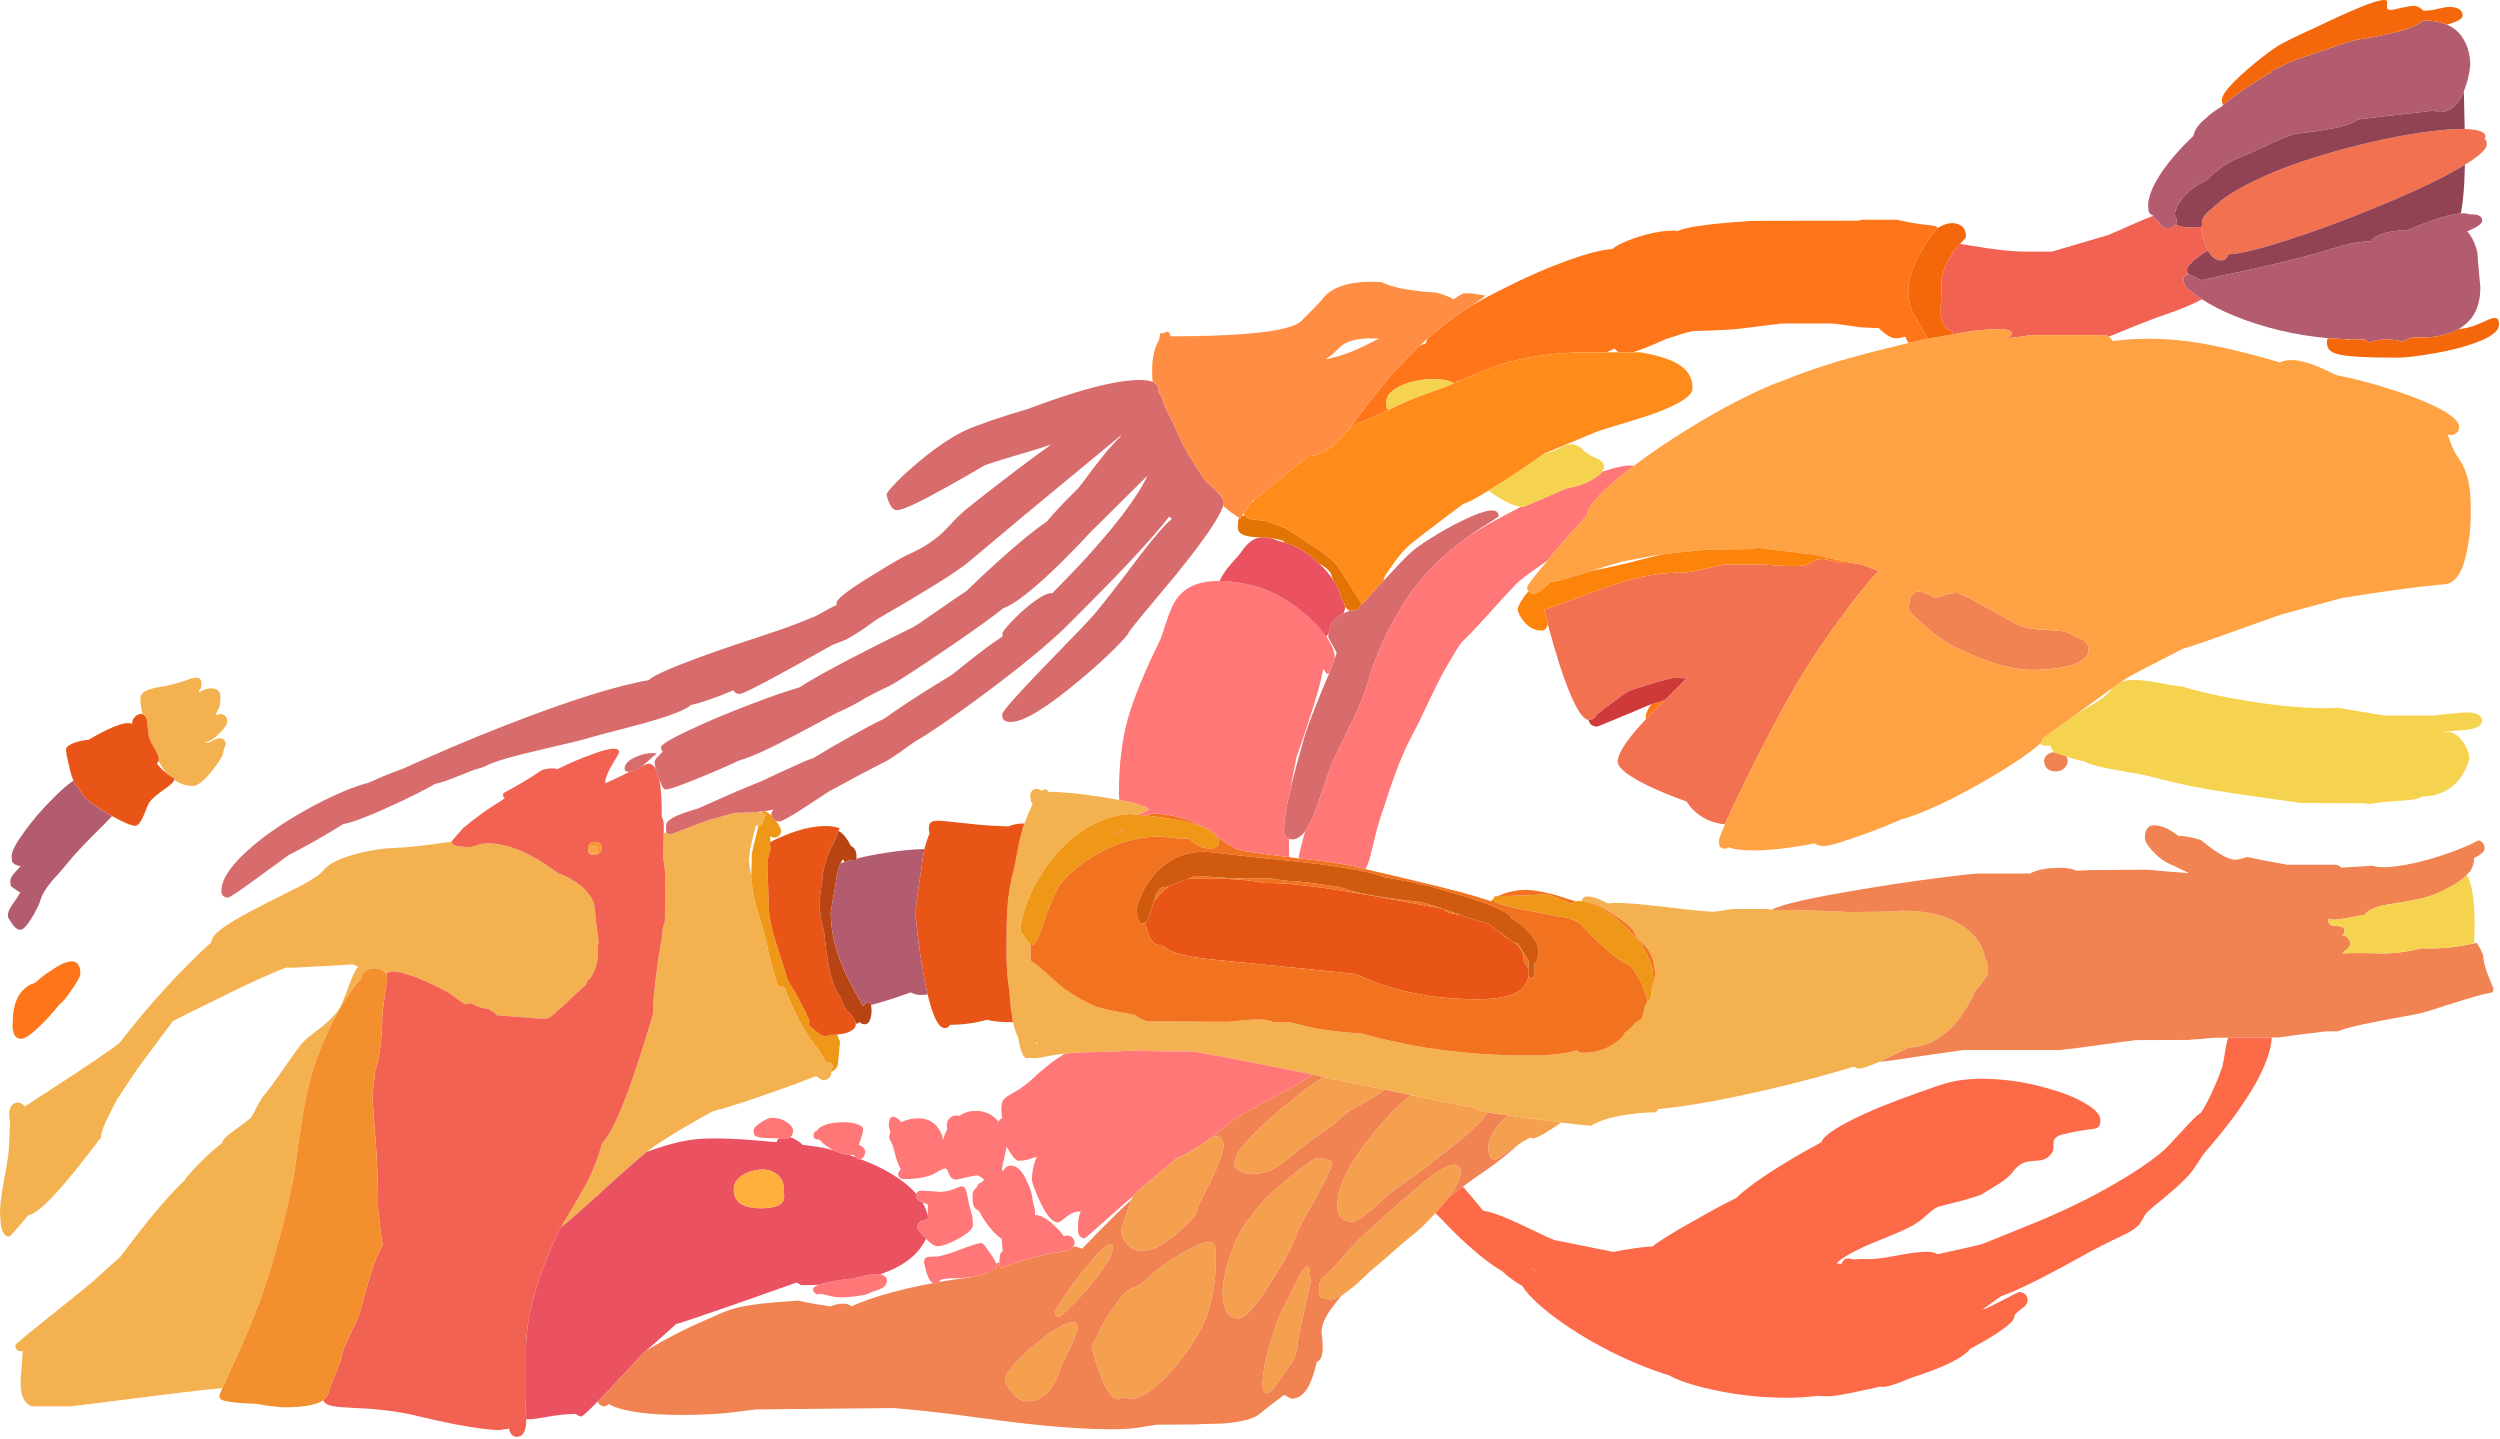 <?xml version="1.0"?>
<!DOCTYPE svg PUBLIC "-//W3C//DTD SVG 1.1//EN" "http://www.w3.org/Graphics/SVG/1.1/DTD/svg11.dtd">
<svg version='1.1' width='655px' height='377px' xmlns='http://www.w3.org/2000/svg' xmlns:xlink='http://www.w3.org/1999/xlink'>
	<g transform="translate(3.5,9.563)">
		<path d="M 267.95 263.8 Q 267.9 263.85 267.85 263.95 Q 268.05 263.85 268.35 263.8 Q 268.25 263.7 268.1 263.5 Q 268.05 263.65 267.95 263.8 Z M 275.55 266.45 Q 273.55 266.7 271.8 267 Q 268.35 267.7 267.8 267.7 Q 267 267.7 266.45 267.6 Q 266.05 267.7 265.65 267.7 Q 264.1 267.7 263.25 262.2 Q 262.45 260.65 261.9 258.25 Q 261.7 257 261.5 255.6 Q 261.35 254.85 261.3 254.05 Q 261.1 252.35 261 250.5 Q 260.8 249.1 260.6 247.45 Q 260.2 243.65 260.2 240.3 Q 260.2 232.2 260.35 229.35 Q 260.75 223.05 262.1 218.4 Q 262.4 217.15 263.2 212.85 Q 263.4 211.95 263.55 211.1 Q 263.65 210.5 263.8 210 Q 264.15 208.5 264.5 207.3 Q 264.6 207.1 264.65 206.9 Q 264.8 206.55 264.9 206.2 Q 265.5 204.6 266.65 201.95 Q 266.85 201.5 267.05 201.1 Q 266.8 200.8 266.65 200.45 Q 266.4 199.3 266.4 199.2 Q 266.4 198.05 267 197.55 Q 267.5 197 268.25 197.15 Q 268.9 197.2 269.45 197.7 Q 269.5 197.65 269.55 197.6 Q 270.75 196.7 271.1 197.9 Q 271.55 197.9 272.1 197.9 Q 276.25 198 282.45 198.85 Q 286.45 199.4 289.75 200.05 Q 291.25 200.3 292.55 200.6 Q 292.7 200.65 292.85 200.65 Q 297.5 201.8 297.5 202.6 Q 297.5 202.75 295.15 203.65 Q 294.85 203.75 294.45 203.9 Q 293.55 203.8 292.55 203.7 Q 285.95 204.15 280.15 208.05 Q 275.2 211.3 271.2 216.75 Q 267.75 221.4 265.7 226.65 Q 263.85 231.3 263.85 234.35 Q 263.85 234.45 265.15 236.25 Q 266.05 237.5 266.45 237.9 Q 266.5 239.5 266.55 242.15 Q 267.1 242.5 267.7 242.9 Q 269.35 244.25 272.25 246.85 Q 274.95 249.25 275.5 249.6 Q 280.85 253.25 284.25 254.35 Q 286.8 255.15 293.85 256.35 Q 293.95 256.5 294.1 256.6 Q 294.85 257.25 297.1 258.05 L 318.4 258.15 Q 319.05 258 322.65 257.75 Q 324.25 257.6 325.25 257.55 L 327.6 257.6 Q 329.35 257.8 330.2 258.3 Q 331.7 258.25 333.55 258.3 L 334.75 258.3 Q 336.35 258.7 339 259.4 Q 344.45 260.7 353.05 261.2 Q 358.45 262.65 362.1 263.4 Q 378.15 267 397.95 267 Q 404.25 267 409.65 265.65 Q 410.2 266.25 411.4 266.25 Q 416.05 266.25 419.45 263.85 Q 421.7 262.35 422.25 260.95 Q 423.75 259.95 425.1 258.25 Q 425.8 257.9 426.45 257.55 Q 427.1 256.2 427.25 255.05 Q 427.3 254.75 427.35 254.5 Q 427.45 254.3 427.5 254.15 Q 427.85 253.4 428.15 252.65 Q 428.2 252.7 428.2 252.8 L 428.75 252.65 Q 429 252.05 429.3 249.8 Q 429.4 249.35 429.45 249 Q 429.5 248.75 429.55 248.5 Q 430.2 246.1 430.2 245.4 Q 430.2 244.65 429.95 244.1 Q 429.85 242.1 428.8 240.1 Q 427.7 238.1 426.15 236.8 Q 425.75 236.4 425.3 236.1 Q 424.6 234.45 424.05 233.8 Q 422.95 232.45 419 229.9 Q 414.75 227.1 412.75 226.95 Q 411.9 226.65 411.1 226.55 Q 411 226.55 410.9 226.55 Q 411.15 225.05 413.1 225.35 Q 414.95 225.6 417.8 227.15 Q 420.4 226.7 428.6 227.6 Q 431.75 227.9 438.25 228.7 Q 443.55 229.3 445.6 229.3 Q 445.95 229.3 447.15 229.1 Q 448.7 228.8 450.55 228.6 L 459.7 228.6 L 460.4 228.8 L 460.6 228.8 L 469.55 228.95 Q 471 229 477 229.2 Q 477.6 229.2 478.2 229.25 Q 479.7 229.3 480.7 229.4 L 490.85 229.3 Q 490.95 229.25 492.75 229.2 Q 494.45 229.05 495.1 229.05 Q 505.85 229.05 511.9 233.95 Q 514.2 235.8 515.45 238.1 Q 516.45 240 516.5 241.5 Q 517.4 242.05 517.4 245.55 Q 515.45 248.55 513.95 250.1 Q 513.1 252.2 511.9 254.15 Q 509.65 258.05 506.9 260.5 Q 502.3 264.65 496.65 264.9 Q 495.05 265.7 492.85 266.75 Q 490.55 267.8 488.85 268.65 Q 484.7 270.4 483.65 270.4 Q 482.9 270.4 482.2 269.9 Q 477.85 271.2 472.85 272.6 Q 459.15 276.3 445.75 278.85 Q 436.5 280.55 430.55 281.05 Q 430.85 281.2 431 281.3 Q 430.65 281.55 430.05 281.9 Q 427.5 281.85 424.45 282.25 Q 419.15 282.85 415.6 284.25 Q 414.2 284.8 413.3 285.4 Q 410.5 285.15 405.5 284.55 Q 404.3 284.35 402.95 284.2 Q 402.55 284.15 402.2 284.1 Q 401.8 284.05 401.45 284 Q 401.4 284 401.35 284 Q 397.4 283.45 394.65 283.1 Q 392.9 282.85 391.7 282.7 Q 389 282.3 388.5 282.25 Q 387.25 282.1 386.25 281.85 Q 384.75 281.5 383.6 281.1 Q 382.95 280.85 382.35 280.6 Q 379.85 280.2 367.7 277.65 Q 366.95 277.5 366.2 277.35 Q 363 276.7 359.25 275.9 Q 358.2 275.7 357.05 275.45 Q 356.7 275.4 356.4 275.35 Q 351.25 274.2 346.45 273.25 Q 344.85 272.9 343.3 272.6 Q 341.85 272.3 340.45 272 Q 337.35 271.35 334.4 270.75 Q 319.6 267.8 309.1 265.9 L 298.15 265.85 Q 296.9 265.75 295.6 265.6 Q 295.2 265.65 294.85 265.65 Q 289.15 265.95 280.75 266.15 Q 277.9 266.25 275.55 266.45 Z M 97.7 245.7 Q 97.45 245.15 96.85 244.8 Q 95.9 244.1 94.55 244.1 Q 93.15 244.1 92.25 244.8 Q 91.2 245.5 91.2 246.75 Q 89.95 247.95 88.5 250 Q 85.75 253.9 83.15 259.2 Q 80.3 265.05 78.4 270.9 Q 76.75 276.4 75.4 285.1 Q 74.7 289.95 73.35 299.15 Q 71.1 311.25 65.95 327.45 Q 63.75 334.2 58.6 345.7 Q 55.95 351.55 54.75 354.1 Q 49.3 354.6 38.95 355.9 Q 15.75 358.85 14.95 358.9 L 4.75 358.9 Q 2.05 357.8 1.9 353.3 Q 1.85 351.9 2.1 349.45 Q 2.35 346.8 2.35 345.9 Q 2.35 345.2 2.55 344.4 Q 2.25 344.5 2.2 344.5 Q 1.05 344.5 0.7 343.75 Q 0.5 343.4 0.5 342.9 Q 0.5 342.55 8.35 336.3 Q 18.3 328.35 20.6 326.4 Q 24.8 322.55 27.95 319.8 Q 32.2 314.1 36.45 308.9 Q 41.6 302.7 44.8 299.75 Q 45.15 299.2 45.55 298.7 Q 48.75 294.95 52.7 291.5 Q 53.8 290.6 54.75 289.85 L 54.75 289.75 Q 54.75 288.8 58.15 286.4 Q 61.95 283.65 62.15 283.4 Q 62.55 282.9 63.85 280.35 Q 65.05 278.05 66 277 Q 67.85 274.75 70.6 270.75 Q 73.8 266.1 75.25 264.2 Q 76.25 262.95 78.5 261.25 Q 81.35 259.1 82.7 257.85 Q 84.8 255.8 85.6 254.4 Q 85.8 254.05 86.9 251.4 Q 87.65 249.4 88.05 248.3 Q 88.8 246.2 89.45 245.05 Q 89.75 244.45 90.35 243.7 Q 89.6 243.4 89 243.1 Q 84.55 243.4 72.65 244 Q 72.05 244 71.55 243.9 Q 65.5 246.25 57.05 250.4 Q 55.55 251.1 43.45 257.1 Q 42.55 257.6 41.75 258 Q 41.4 258.5 40.95 259.1 Q 37.9 263.15 32.65 270.25 Q 31.7 271.6 27.1 278.6 Q 26.5 279.8 25.6 281.5 Q 22.95 286.55 22.95 288.45 Q 8 308.4 3.95 308.8 Q -0.8 314.45 -1.1 314.45 Q -2.7 314.45 -3.25 311.5 Q -3.5 308.5 -3.5 308.4 Q -3.5 305.5 -2.6 300.45 Q -1.45 294.4 -1.25 292.3 Q -1.15 291.15 -1.05 288.45 Q -1 285.9 -0.85 284.45 Q -1.35 282.15 -0.8 280.7 Q -0.35 279.6 0.7 279.35 Q 1.6 279.15 2.45 279.8 Q 2.8 280.05 3 280.35 Q 5.35 278.8 11.95 274.5 Q 22.85 267.45 27.7 263.8 Q 28.95 262.2 30.8 259.9 Q 36.85 252.35 43.65 245.3 Q 48.3 240.5 51.85 237.35 Q 51.85 235.5 55.9 232.85 Q 58.85 230.85 65.15 227.65 Q 74.3 223.05 75.15 222.6 Q 80.2 219.9 81.4 218.3 Q 83.4 215.85 90.05 214.1 Q 95.55 212.7 99.8 212.6 Q 104.15 212.5 114.9 210.95 Q 114.9 211 114.85 211.1 Q 114.9 211.45 115.2 211.7 Q 115.3 211.8 115.45 211.85 L 115.7 211.95 L 115.75 211.95 Q 116.9 212.35 119.8 212.35 Q 120.05 212.35 121.35 211.9 Q 122.65 211.4 124.35 211.4 Q 125.2 211.4 126.1 211.5 Q 133.05 212.25 141.45 218.3 Q 142.2 218.85 143 219.4 Q 144.6 219.75 146.45 221 Q 148.65 222.2 150.25 224.05 Q 151.7 225.75 152.15 227.35 Q 152.3 227.9 152.7 232.5 Q 152.8 233.15 152.95 234 L 152.95 234.05 Q 153 234.2 153.25 236.35 Q 153.4 237.65 153.2 238.05 Q 153.15 238.25 153.15 238.4 Q 153.2 239.4 153.2 240 Q 153.2 242.2 152.3 244.55 Q 151.6 246.45 150.35 247.5 Q 150.15 248.1 149.9 248.6 Q 149.55 248.85 149.25 249.1 Q 147.95 250.25 144.05 253.95 Q 141.25 256.55 140.2 257.2 Q 139.85 257.25 139.5 257.3 L 137.5 257.3 Q 137.05 257.2 126.65 256.45 Q 126.35 256.05 125.85 255.65 Q 125.15 255.15 124.4 254.7 Q 124.3 254.7 124.2 254.7 Q 122.4 254.7 120 253.3 Q 119.45 253.3 119 253.35 Q 118.6 253.45 118.35 253.55 Q 117.05 252.75 115.8 251.8 Q 115.7 251.7 115.6 251.65 Q 114 250.45 113.85 250.4 Q 109.55 248.1 105.5 246.5 Q 104.9 246.25 104.35 246.1 Q 103.2 245.7 102.35 245.45 Q 98.5 244.4 97.7 245.7 Z M 171.05 208.5 Q 171.05 208.6 171.05 208.65 L 172.25 209.05 Q 173.25 208.65 181.5 205.5 Q 189 203.4 189.05 203.4 Q 192.15 203.4 194.9 203.15 Q 195.4 203.2 195.8 203.35 Q 196.75 203.6 197.15 204.05 Q 197.05 204.15 196.95 204.3 Q 196.35 205.35 196.1 206.55 Q 195.7 206.65 195.25 206.7 Q 194.95 206.75 194.55 206.8 Q 193.9 209.1 193.05 212.8 Q 193.05 213.15 192.7 215.75 Q 192.8 216.85 193.05 218.35 Q 193.15 219.25 193.3 220 Q 193.5 221.6 193.55 222.5 Q 193.8 225.45 195.35 230.35 Q 197.1 235.95 197.45 238 Q 198 241 199.45 245.85 Q 199.6 246.55 199.9 247.45 Q 200.05 248.1 200.3 248.85 Q 200.7 248.95 201.4 248.95 Q 201.7 248.95 202.05 249.15 L 202.4 250.05 Q 202.5 250.35 202.6 250.65 Q 203.65 253.2 204.8 255.55 Q 204.85 255.7 204.95 255.85 Q 205.4 256.85 205.9 257.85 Q 206.55 258.9 207.1 259.9 Q 208.95 263.15 210.85 265.3 Q 211.1 265.65 211.35 266.05 Q 212.2 267.5 212.85 268.6 L 212.9 268.6 Q 214.7 268.8 214.7 270.05 Q 214.7 270.25 214.05 270.65 Q 214.25 271.05 214.3 271.25 Q 214.3 271.3 214.3 271.35 Q 214.3 272.15 213.8 272.75 Q 213.15 273.45 212.2 273.45 Q 211.75 273.45 210.35 272.35 Q 207.1 273.65 201.4 275.7 Q 188.6 280.3 183.7 281.45 Q 183.65 281.6 183.55 281.65 Q 183.45 281.65 183.4 281.5 Q 174.1 286.6 168.25 290.5 Q 167.3 291.1 165.9 292.25 Q 163.4 294.3 159.1 298.15 Q 156.6 300.4 153.6 303.15 Q 145.85 310.2 143.45 312 Q 144.25 310.6 145.45 308.6 Q 148.3 303.95 149.65 301.35 Q 149.9 300.9 150.2 300.45 Q 153 294.9 154.2 290.05 Q 156.5 287.8 159.85 279.5 Q 162.2 273.55 165.6 262.75 Q 166.75 259 167.6 256.1 Q 167.7 252 167.95 249.7 Q 168.45 245.95 168.95 241.7 Q 169.1 240.75 169.6 238 Q 170 235.65 170.1 234.3 Q 170.15 233.1 170.7 232.1 L 170.8 219.85 Q 170.8 218.55 170.2 214.8 Q 170.25 214.2 170.3 213.4 Q 170.35 212.25 170.35 210.55 Q 170.35 209.55 170.4 208.8 Q 170.7 208.65 171.05 208.5 Z M 42.15 194.75 Q 42.2 194.6 42.2 194.4 Q 41.4 194 40.45 193.3 Q 39.15 191.9 38.05 189.85 Q 38.1 189.65 38.1 189.4 Q 38.1 188.2 36.7 186 Q 35.4 183.85 35.4 182.7 Q 35.4 182.05 35.2 180.9 Q 35 179.5 35 179 Q 34.55 177.8 33.8 177.55 L 33.3 174.7 Q 33.3 173.4 33.3 173.3 Q 33.4 172.5 33.85 172.05 Q 34.95 170.9 39.3 170.25 Q 42.4 169.75 46.6 168.2 Q 48.05 167.85 48.6 168.1 Q 49.3 168.45 49.3 169.85 Q 49.3 170.35 49.1 170.8 Q 48.95 171 48.65 171.4 L 48.65 171.55 Q 48.7 171.7 48.75 171.75 Q 49.9 171.15 50.35 171 Q 50.95 170.8 51.8 170.8 Q 53.7 170.8 54.15 172.2 Q 54.35 173 54.2 173.8 Q 54.2 175.05 54 175.6 Q 53.85 176.05 52.9 177.85 Q 54.75 177.1 55.6 178.1 Q 56.05 178.65 56.05 179.5 Q 56.05 180.5 54.05 182.5 Q 52 184.6 50.55 184.8 L 50.3 184.95 Q 50.95 185.25 52 184.6 Q 53.25 183.85 54.05 183.85 Q 55 183.85 55.4 184.5 Q 55.65 184.85 55.65 185.2 Q 55.65 185.6 55.35 186.25 Q 55.05 186.9 55.05 187.3 Q 55.05 188.65 52.1 192.35 Q 48.95 196.35 47 196.35 Q 44.4 196.35 42.15 194.75 Z" fill="#F4B14F"/>
		<path d="M 642.25 24.25 Q 647.7 24.35 647.7 26.3 Q 647.7 26.55 647.45 26.75 Q 648.05 27.3 648.05 28.2 Q 648.05 30.1 642.3 33.6 Q 640.85 34.5 638.9 35.55 Q 638.15 35.95 637.4 36.4 Q 629.7 40.45 618.05 45.15 Q 605.95 50.1 595.3 53.5 Q 584.15 57.05 580.35 57.05 Q 580.25 57.5 579.9 57.9 Q 579.4 58.65 578.5 58.65 Q 578.45 58.65 578.4 58.65 Q 576.35 58.65 574.95 56.05 Q 574.65 55.45 574.4 54.8 Q 573.9 53.55 573.55 52.05 Q 573.3 51 573.3 50.8 Q 573.3 50.3 573.4 49.85 Q 573.4 49.6 573.5 49.45 Q 573.4 49.1 573.4 48.75 Q 573.4 47.55 574.6 46.35 Q 575.25 45.6 576.05 45.1 Q 576.45 44.65 576.9 44.3 Q 579.75 41.65 584.9 38.95 Q 594.85 33.7 610.5 29.5 Q 624.85 25.65 636.05 24.55 Q 637 24.45 637.8 24.4 Q 640.4 24.2 642.25 24.25 Z M 427.7 178.9 Q 429.45 177.05 432.7 173.85 Q 433.05 173.5 433.45 173.1 Q 433.55 173 433.65 172.9 Q 437.25 169.35 438.3 168.15 Q 436.15 168.05 435.25 168.05 Q 434 168.05 428.65 169.75 Q 423.7 171.25 423.1 171.6 Q 421.7 172.4 417.25 175.8 Q 415.75 177 414.8 177.7 Q 414.7 178.15 414.3 178.5 Q 413.75 179.05 412.85 179.05 Q 412.8 179.05 412.7 179.05 Q 409.7 178.75 405.05 164.4 Q 403.6 159.85 402.1 154.3 L 402 153.85 Q 402 153.7 402 153.55 Q 402 153.25 401.55 151.8 Q 401.4 151.3 401.3 151 L 401.1 150.2 Q 402.45 149.75 404.25 149.1 Q 409.4 147.25 417.75 144.15 Q 427.45 140.85 433.5 140.6 Q 434.95 140.55 436.5 140.3 Q 437 140.45 437.75 140.45 Q 438.8 140.45 443.2 139.45 Q 447.9 138.4 448.25 138.35 L 459.05 138.35 Q 468.3 139.25 470.45 138.2 Q 471.1 137.95 471.8 137.35 Q 472.5 136.9 474.1 136.9 Q 474.45 136.9 476.75 137.4 Q 479.1 137.95 479.7 137.95 Q 480.75 137.95 481.45 137.9 Q 482.9 138.15 484.1 138.3 Q 485.7 138.85 488.1 139.85 Q 488.45 139.95 488.75 140.05 Q 484.5 144.4 478.5 152.7 Q 471.6 162.05 465.8 172.1 Q 462 178.65 454.8 193 Q 453.3 196.15 452 198.75 Q 451.05 200.7 450.25 202.45 Q 450.05 202.9 449.85 203.3 Q 449 205.05 448.45 206.4 Q 444.1 206.05 440.85 203.3 Q 439.55 202.2 438.7 200.9 Q 438.5 200.65 438.4 200.45 Q 435.75 199.5 433.05 198.4 Q 427.5 196.15 424.1 194 Q 420.35 191.65 420.35 190 Q 420.35 186.65 427.7 178.9 Z" fill="#F27151"/>
		<path d="M 549.05 78.6 Q 548.25 78.15 547.2 78.25 L 527.9 78.25 L 527.9 78.35 Q 525.6 78.75 522.15 79.05 Q 523.6 78.4 523.6 77.8 Q 523.6 75.85 512.65 77.25 Q 510.6 77.55 508.3 78 Q 508.25 77.9 508.2 77.85 Q 508.1 77.5 508 77.25 Q 506.65 76.95 505.85 75.6 Q 505.55 75.1 505.35 74.45 Q 505.05 73.45 504.95 72.35 Q 504.95 71.4 504.95 71.35 Q 504.95 69.85 505.35 68.5 Q 505.1 66.8 505.1 65.2 Q 505.1 61.7 507.25 58.15 Q 507.75 57.3 508.35 56.4 Q 509.05 55.45 510.05 54.35 Q 510.9 54.45 512 54.65 Q 517.5 55.55 519.25 55.75 Q 524.55 56.5 529.85 56.35 L 534.15 56.35 Q 535.25 56.05 536.5 55.65 Q 547.95 52.3 548.75 52.05 Q 549.9 51.6 554.25 49.65 Q 558.4 47.8 560.75 46.95 Q 560.8 47.15 560.85 47.4 Q 561.2 48.1 561.95 48.35 Q 562.8 50.2 564.6 50.2 Q 565.7 50.2 566.35 49.5 Q 566.45 49.35 566.55 49.2 Q 566.85 49.35 567.15 49.55 Q 568.5 50 570.35 50 Q 572 50 573.4 49.85 Q 573.3 50.3 573.3 50.8 Q 573.3 51 573.55 52.05 Q 573.9 53.55 574.4 54.8 Q 574.65 55.45 574.95 56.05 Q 572.9 57.3 571.15 58.8 Q 569.5 60.35 569.5 60.95 Q 569.5 61.7 569.7 62.05 Q 569.85 62.2 570 62.35 L 569.9 62.3 Q 569.3 62.3 568.95 62.65 Q 568.55 63 568.55 63.65 Q 568.55 64.4 569.25 65.4 Q 569.25 65.5 569.25 65.6 Q 569.3 65.65 569.3 65.7 Q 569.4 66.1 569.9 66.35 Q 570.1 66.5 570.45 66.6 Q 571.1 67.25 572.05 67.95 Q 572.7 68.4 573.4 68.85 Q 571.8 69.7 569.65 70.65 Q 567.15 71.7 563.85 72.85 Q 560.75 73.9 560.1 74.2 Q 556.25 75.65 551.95 77.45 Q 550 78.3 549.05 78.6 Z M 143.45 312 Q 142.7 313.25 142.4 313.95 Q 138.55 322.4 136.65 329.1 Q 134.35 337.05 134.3 343.95 L 134.3 356.75 Q 134.2 357.2 134.2 358.25 Q 134.2 359.75 134.35 362.25 Q 134.35 362.4 134.4 362.55 Q 134.3 366.9 131.9 366.9 Q 130.85 366.9 130.3 365.95 Q 129.95 365.4 129.9 364.75 Q 129.4 364.8 128.4 364.95 Q 127.6 365.1 127.15 365.1 Q 123.7 365.1 115.45 363.55 Q 110.35 362.5 106.75 361.65 Q 101.75 360.35 96.15 359.8 Q 93.8 359.5 88.05 359.25 Q 84.2 359.05 82.85 358.65 Q 81.5 358.2 81.15 357.3 Q 82.05 356.6 82.55 355.35 Q 82.95 353.9 83.25 353.15 Q 84.35 350.5 85 348.85 Q 86.25 345.85 86.25 344.4 Q 89.9 336.45 90.2 335.85 Q 90.75 334.45 91.8 330.7 Q 93.2 325.45 93.7 324.05 Q 95.3 318.8 96.75 316.8 Q 96.1 312.4 95.5 306.55 Q 95.55 305.9 95.55 304.6 Q 95.55 297 94.7 286.75 Q 94.25 281.1 94.05 277.05 Q 94.15 276.4 94.25 275.75 Q 94.55 273.45 94.8 270.8 Q 95.6 268.9 96.1 265.05 Q 96.65 260.65 96.65 256.8 Q 96.65 255.6 97.3 251.35 Q 97.95 247.1 97.95 246.7 Q 97.95 246.15 97.7 245.7 Q 98.5 244.4 102.35 245.45 Q 103.2 245.7 104.35 246.1 Q 104.9 246.25 105.5 246.5 Q 109.55 248.1 113.85 250.4 Q 114 250.45 115.6 251.65 Q 115.7 251.7 115.8 251.8 Q 117.05 252.75 118.35 253.55 Q 118.6 253.45 119 253.35 Q 119.45 253.3 120 253.3 Q 122.4 254.7 124.2 254.7 Q 124.3 254.7 124.4 254.7 Q 125.15 255.15 125.85 255.65 Q 126.35 256.05 126.65 256.45 Q 137.05 257.2 137.5 257.3 L 139.5 257.3 Q 139.85 257.25 140.2 257.2 Q 141.25 256.55 144.05 253.95 Q 147.95 250.25 149.25 249.1 Q 149.55 248.85 149.9 248.6 Q 150.15 248.1 150.35 247.5 Q 151.6 246.45 152.3 244.55 Q 153.2 242.2 153.2 240 Q 153.2 239.4 153.15 238.4 Q 153.15 238.25 153.2 238.05 Q 153.4 237.65 153.25 236.35 Q 153 234.2 152.95 234.05 L 152.95 234 Q 152.8 233.15 152.7 232.5 Q 152.3 227.9 152.15 227.35 Q 151.7 225.75 150.25 224.05 Q 148.65 222.2 146.45 221 Q 144.6 219.75 143 219.4 Q 142.2 218.85 141.45 218.3 Q 133.05 212.25 126.1 211.5 Q 125.2 211.4 124.35 211.4 Q 122.65 211.4 121.35 211.9 Q 120.05 212.35 119.8 212.35 Q 116.9 212.35 115.75 211.95 L 115.7 211.95 L 115.45 211.85 Q 115.3 211.8 115.2 211.7 Q 114.9 211.45 114.85 211.1 Q 114.9 211 114.9 210.95 Q 114.9 210.85 114.9 210.75 Q 115.25 210.35 115.65 209.9 Q 117 208.4 117.9 207.35 Q 119.55 205.95 122.1 204.05 Q 125.05 201.9 128.7 199.65 Q 128.3 199.15 128.3 198.65 Q 128.3 198.45 128.45 198.2 Q 133.55 195.5 137.4 192.9 Q 137.95 192.55 138.6 192.15 Q 141.1 191.45 142.55 191.95 Q 147.85 189.35 151.95 187.95 Q 158.7 185.45 158.7 187.55 Q 158.7 187.85 157 190.6 Q 155.25 193.45 155.05 195.3 L 155.05 195.4 Q 155.1 195.55 155.2 195.6 Q 155.6 195.5 160.95 192.9 Q 161.15 192.8 161.35 192.7 L 161.4 192.75 Q 163.45 192 164.7 191.15 Q 166.2 190.5 166.35 190.5 Q 167.5 190.5 168.35 191.9 Q 168.6 192.7 168.95 193.95 Q 169.1 194.4 169.25 194.75 Q 169.55 196.25 169.7 198.3 Q 169.95 201.3 169.85 204.35 Q 170.3 205.2 170.35 205.8 Q 170.45 206.65 170.4 208.45 Q 170.4 208.6 170.4 208.8 Q 170.35 209.55 170.35 210.55 Q 170.35 212.25 170.3 213.4 Q 170.25 214.2 170.2 214.8 Q 170.8 218.55 170.8 219.85 L 170.7 232.1 Q 170.15 233.1 170.1 234.3 Q 170 235.65 169.6 238 Q 169.1 240.75 168.95 241.7 Q 168.45 245.95 167.95 249.7 Q 167.7 252 167.6 256.1 Q 166.75 259 165.6 262.75 Q 162.2 273.55 159.85 279.5 Q 156.5 287.8 154.2 290.05 Q 153 294.9 150.2 300.45 Q 149.9 300.9 149.65 301.35 Q 148.3 303.95 145.45 308.6 Q 144.25 310.6 143.45 312 Z M 150.55 212.7 Q 150.55 212.75 150.65 213.6 Q 150.95 214.45 152.1 214.45 Q 152.95 214.45 153.6 213.9 Q 154.15 213.35 154.15 212.65 Q 154.15 211.9 153.6 211.4 Q 153.05 211 152.3 211 Q 151.6 211 151.1 211.4 Q 150.55 211.95 150.55 212.7 Z" fill="#F16252"/>
		<path d="M 150.55 212.7 Q 150.55 211.95 151.1 211.4 Q 151.6 211 152.3 211 Q 153.05 211 153.6 211.4 Q 154.15 211.9 154.15 212.65 Q 154.15 213.35 153.6 213.9 Q 152.95 214.45 152.1 214.45 Q 150.95 214.45 150.65 213.6 Q 150.55 212.75 150.55 212.7 Z M 151.5 212.25 Q 150.95 212.45 150.95 213.15 Q 150.95 213.6 151 213.75 Q 151.1 213.85 151.1 213.9 L 151.3 213.95 Q 151.6 214.05 152.1 214.05 Q 153.2 214.05 153.2 213.1 Q 153.2 212.65 153.1 212.5 L 152.95 212.3 Q 151.9 212.15 151.5 212.25 Z" fill="#F89532"/>
		<path d="M 151.5 212.25 Q 151.9 212.15 152.95 212.3 L 153.1 212.5 Q 153.2 212.65 153.2 213.1 Q 153.2 214.05 152.1 214.05 Q 151.6 214.05 151.3 213.95 L 151.1 213.9 Q 151.1 213.85 151 213.75 Q 150.95 213.6 150.95 213.15 Q 150.95 212.45 151.5 212.25 Z" fill="#F9A04A"/>
		<path d="M 389 225.2 Q 389.25 225.2 389.5 225.2 Q 396.05 225.15 401.7 224.7 Q 402.55 224.85 406.45 226.5 Q 407.4 226.85 408.25 227.2 Q 408.65 226.7 409.4 226.55 Q 410 226.45 410.9 226.55 Q 411 226.55 411.1 226.55 Q 411.9 226.65 412.75 226.95 Q 415.35 227.75 418.7 230.15 Q 422.25 232.75 424.85 235.85 Q 427 237.5 427 238.6 Q 427 238.65 427 238.75 Q 429.65 242.8 429.65 246.55 Q 429.65 247.4 429.45 249 Q 429.4 249.35 429.3 249.8 Q 429 252.05 428.75 252.65 L 428.2 252.8 Q 428.2 252.7 428.15 252.65 Q 427.25 249.9 426.75 248.35 Q 426.65 248.15 426.65 248 Q 425.55 246.2 423.75 243.45 Q 421 242.8 414.5 236.55 Q 412.3 234.35 410.3 232.25 Q 408.35 231.25 407.45 231 Q 400.55 229.75 396.1 228.85 Q 387.85 227.25 387.85 226.3 Q 387.85 226.05 387.85 225.9 Q 387.9 225.45 388.05 225.35 Q 388.25 225.25 389 225.2 Z M 198.4 211.1 Q 198.1 211.35 198.1 211.5 Q 198.1 211.95 198.5 212.4 Q 198.4 213.05 198.05 214.15 Q 197.55 215.65 197.55 216.9 Q 197.55 217.75 197.95 228.1 Q 197.95 230.75 199.05 234.85 Q 199.7 237.25 201.4 242.45 Q 202.45 245.6 203.1 247.75 Q 203.65 248.5 204.25 249.5 Q 206.45 253.1 208.6 257.9 Q 208.6 258.45 208.35 258.9 Q 208.4 259 208.5 259.15 Q 211.55 261.95 212.75 261.95 Q 213.1 261.95 213.65 261.6 Q 214.85 261.6 215.85 261.5 Q 216 261.9 216.15 262.35 Q 216.35 262.9 216.6 263.35 Q 216.05 268.65 216.05 269 Q 216.05 269.85 215.35 270.6 Q 214.85 271.1 214.3 271.25 Q 214.25 271.05 214.05 270.65 Q 214.7 270.25 214.7 270.05 Q 214.7 268.8 212.9 268.6 L 212.85 268.6 Q 212.2 267.5 211.35 266.05 Q 211.1 265.65 210.85 265.3 Q 208.95 263.15 207.1 259.9 Q 206.55 258.9 205.9 257.85 Q 205.4 256.85 204.95 255.85 Q 204.85 255.7 204.8 255.55 Q 203.65 253.2 202.6 250.65 Q 202.5 250.35 202.4 250.05 L 202.05 249.15 Q 201.7 248.95 201.4 248.95 Q 200.7 248.95 200.3 248.85 Q 200.05 248.1 199.9 247.45 Q 199.6 246.55 199.45 245.85 Q 198 241 197.45 238 Q 197.1 235.95 195.35 230.35 Q 193.8 225.45 193.55 222.5 Q 193.5 221.6 193.3 220 Q 193.3 219.95 193.3 219.9 Q 193.5 216.05 193.5 214.1 Q 193.55 213.55 194.55 209.55 Q 195 207.85 195.25 206.7 Q 195.7 206.65 196.1 206.55 Q 196.35 205.35 196.95 204.3 Q 197.05 204.15 197.15 204.05 Q 196.75 203.6 195.8 203.35 Q 195.95 203.15 196.05 203.05 Q 196.45 203 196.85 202.95 Q 197.5 203.1 198.35 203.9 Q 198.55 204.05 198.7 204.2 Q 198.75 204.4 198.85 204.7 Q 199.2 205.25 199.8 205.45 Q 200.05 205.8 200.3 206.2 Q 201.15 207.5 201.15 208.25 Q 201.15 208.95 200.45 209.5 Q 199.6 210.25 198.35 209.55 Q 198.2 209.95 198.35 210.75 Q 198.4 210.95 198.4 211.1 Z M 315.25 209.5 Q 315.85 210.2 315.85 211.1 Q 315.85 212.75 313.5 212.75 Q 311.8 212.75 309.95 211.65 Q 308.7 210.85 308.1 210.2 Q 305.5 210.15 303.05 209.9 Q 300.75 209.6 300.7 209.6 Q 291.2 209.6 282.45 215.1 Q 279.25 217.05 276.7 219.45 Q 274.65 221.4 273.85 222.75 Q 272.05 225.85 269.65 233.05 Q 268.75 235.65 268.2 236.65 Q 267.5 238.05 266.65 238.05 Q 266.6 238.05 266.45 237.9 Q 266.05 237.5 265.15 236.25 Q 263.85 234.45 263.85 234.35 Q 263.85 231.3 265.7 226.65 Q 267.75 221.4 271.2 216.75 Q 275.2 211.3 280.15 208.05 Q 285.95 204.15 292.55 203.7 Q 293.55 203.8 294.45 203.9 Q 295.45 203.95 296.35 204.05 Q 305.6 205.05 310.35 206.6 Q 311.05 206.8 311.65 207.05 Q 314.3 208.15 315.25 209.5 Z M 289.35 208.65 Q 290.35 208.2 290.65 207.95 Q 290 207.95 289.4 208.35 Q 288.65 208.85 288.15 209.15 Q 288.45 209.05 289.35 208.65 Z" fill="#EF9818"/>
		<path d="M 215.85 261.5 Q 214.85 261.6 213.65 261.6 Q 213.1 261.95 212.75 261.95 Q 211.55 261.95 208.5 259.15 Q 208.4 259 208.35 258.9 Q 208.6 258.45 208.6 257.9 Q 206.45 253.1 204.25 249.5 Q 203.65 248.5 203.1 247.75 Q 202.45 245.6 201.4 242.45 Q 199.7 237.25 199.05 234.85 Q 197.95 230.75 197.95 228.1 Q 197.55 217.75 197.55 216.9 Q 197.55 215.65 198.05 214.15 Q 198.4 213.05 198.5 212.4 Q 198.1 211.95 198.1 211.5 Q 198.1 211.35 198.4 211.1 Q 199.1 210.55 201.55 209.55 Q 205.4 207.85 209.1 207.2 Q 213.8 206.4 216.5 207.45 Q 216.35 207.75 216.2 208.15 Q 215.75 209.2 215.35 210.4 Q 214.25 212.4 213.3 214.75 Q 211.95 218.45 211.9 221.55 Q 211.25 224.6 211.25 227.75 Q 211.25 230.1 212.45 234.8 Q 212.8 238.5 213.3 241.6 Q 214.55 249.3 216.65 251.5 L 216.7 251.75 Q 217.05 252.8 217.5 253.7 Q 218.3 255.4 219.45 256.15 Q 219.55 256.5 219.6 256.75 Q 220.55 257.2 220.7 258.65 Q 220.7 258.8 220.7 258.95 Q 220.7 259.8 219.6 260.45 Q 218.35 261.25 215.85 261.5 Z M 239.55 251 Q 239.3 250 239.1 248.95 Q 238.9 247.9 238.65 246.7 Q 238.55 246.1 238.45 245.4 Q 238.4 245.3 238.4 245.15 Q 237.55 240.6 236.9 235.1 L 236.4 230.5 Q 236.4 228.3 237.1 223.3 Q 237.55 220.4 237.8 218.7 Q 238 217.4 238.05 216.85 Q 238.3 214.75 238.7 212.9 Q 239.25 210.65 240.05 208.8 Q 239.85 208.3 239.85 207.45 Q 239.85 205.95 240.95 205.6 Q 241.9 205.3 244.8 205.65 Q 246.7 205.85 252.3 206.45 Q 256.4 206.85 260.75 206.95 Q 261.75 206.5 263.1 206.3 Q 264.1 206.15 264.9 206.2 Q 264.8 206.55 264.65 206.9 Q 264.6 207.1 264.5 207.3 Q 264.15 208.5 263.8 210 Q 263.65 210.5 263.55 211.1 Q 263.4 211.95 263.2 212.85 Q 262.4 217.15 262.1 218.4 Q 260.75 223.05 260.35 229.35 Q 260.2 232.2 260.2 240.3 Q 260.2 243.65 260.6 247.45 Q 260.8 249.1 261 250.5 Q 261.1 252.35 261.3 254.05 Q 261.35 254.85 261.5 255.6 Q 261.7 257 261.9 258.25 Q 261.75 258.25 261.55 258.25 Q 257.15 258.25 255.1 257.6 Q 250.7 258.9 245.35 258.95 Q 245.3 259.05 245.25 259.15 Q 244.85 259.8 244.05 259.8 Q 241.6 259.8 239.55 251 Z M 390.1 235.15 Q 390.45 235.5 390.8 235.85 Q 391.3 236.1 391.75 236.4 Q 392.4 236.75 393 237.2 Q 393.45 237.5 393.8 237.8 Q 395.75 239.65 395.75 242.1 Q 395.75 242.25 395.75 242.45 Q 396 242.8 396.3 243.2 Q 396.6 243.7 397 244.15 Q 397 245.1 397.05 245.75 Q 396.85 247.45 396.05 248.55 Q 393.55 252.25 383.65 252.25 Q 370.9 252.25 360.25 248.95 Q 357.1 248 354.05 246.7 Q 351.55 245.6 351.45 245.6 Q 325.25 242.9 314.8 241.9 Q 306.3 241.1 302.85 239.4 Q 301.65 238.8 300.85 238 Q 300.65 238.05 300.4 238.05 Q 298.5 238.05 297.35 235.1 Q 296.7 233.35 296.65 232.1 Q 297.1 231.75 297.45 230.9 Q 297.8 230.15 298.45 227.65 Q 298.6 227.2 298.7 226.8 Q 299.05 226.3 299.55 225.75 Q 301.05 223.8 302.9 222.6 Q 304 222.2 305.9 221.4 Q 306.95 221 307.7 220.7 L 318.1 220.7 Q 323.75 220.95 327.95 221.8 Q 337.95 221.45 369.6 227.65 Q 372.25 228.1 374.65 228.55 Q 374.75 228.6 374.85 228.65 Q 375.25 229.25 376 229.55 Q 376.45 229.7 379.2 230.2 Q 383.35 231.65 386.25 232.35 Q 386.4 232.45 386.55 232.5 Q 387.45 233.25 388.7 234.15 Q 389.4 234.7 390.1 235.15 Z M 38.05 189.85 Q 37.95 190.05 37.8 190.25 Q 37.7 190.35 37.6 190.5 Q 38.3 191.4 39.15 192.2 Q 39.85 192.8 40.45 193.3 Q 41.4 194 42.2 194.4 Q 42.2 194.6 42.15 194.75 Q 41.8 195.75 39.6 197.2 Q 36.5 199.35 35.55 200.75 Q 35.2 201.35 34.1 204.2 Q 32.95 206.8 31.95 206.8 Q 30.45 206.8 25.85 204.25 Q 25.45 204 24.95 203.75 Q 19.55 200.6 18.2 198.75 Q 17.65 197.95 17.2 197.05 Q 16.5 196.7 15.75 194.95 Q 15.35 194 14.95 192.65 Q 13.9 188.1 13.9 188.05 Q 13.9 188 14 187.95 Q 13.8 187.45 13.8 186.8 Q 13.8 186 15.35 185.3 Q 16.8 184.65 18.8 184.35 Q 19.25 184.3 19.75 184.25 Q 21.3 183.3 22.75 182.55 Q 29.35 179.1 31.1 180.1 Q 31.15 179.9 31.2 179.6 Q 31.2 179.45 31.2 179.35 Q 31.2 179 31.65 178.5 Q 32.05 177.95 32.65 177.7 Q 33.3 177.35 33.8 177.55 Q 34.55 177.8 35 179 Q 35 179.5 35.2 180.9 Q 35.4 182.05 35.4 182.7 Q 35.4 183.85 36.7 186 Q 38.1 188.2 38.1 189.4 Q 38.1 189.65 38.05 189.85 Z" fill="#E85517"/>
		<path d="M 216.75 216.6 Q 215.85 218.45 215.6 221.1 Q 215.55 221.25 215.5 221.55 Q 215.35 222.7 214.8 225.7 Q 214.15 229.2 214.15 229.5 Q 214.15 237.65 218.65 246.75 Q 219.35 248.15 221 251.1 Q 221.35 251.75 221.8 252.5 Q 222.3 253.4 222.65 254.1 Q 222.9 253.7 223.15 253.45 Q 223.85 252.75 224.35 253.1 Q 224.55 253.3 224.7 253.75 Q 224.85 254.35 224.85 255.35 Q 224.85 256.25 224.6 257.15 Q 224.15 258.8 223.05 258.8 Q 222.2 258.8 221.8 258.2 Q 221.3 258.65 220.7 258.65 Q 220.55 257.2 219.6 256.75 Q 219.55 256.5 219.45 256.15 Q 218.3 255.4 217.5 253.7 Q 217.05 252.8 216.7 251.75 L 216.65 251.5 Q 214.55 249.3 213.3 241.6 Q 212.8 238.5 212.45 234.8 Q 211.25 230.1 211.25 227.75 Q 211.25 224.6 211.9 221.55 Q 211.95 218.45 213.3 214.75 Q 214.25 212.4 215.35 210.4 Q 215.75 209.2 216.2 208.15 Q 216.6 208.3 217.2 208.85 Q 218.1 209.7 218.9 211.1 Q 219.2 211.6 219.35 212 Q 219.85 212.25 220.25 212.65 Q 220.9 213.5 220.9 214.7 Q 220.9 215.1 220.9 215.4 Q 220.9 215.55 220.85 215.75 Q 219.85 215.7 219.05 215.9 Q 218.8 215.95 218.6 216 Q 218.2 216.15 217.85 216.35 L 217.8 216.4 Q 217.75 216.35 217.75 216.25 Q 217.55 215.95 217.4 215.55 L 217.4 215.5 Q 217.05 216 216.75 216.6 Z" fill="#B94413"/>
		<path d="M 428.15 252.65 Q 427.85 253.4 427.5 254.15 Q 427.45 254.3 427.35 254.5 Q 427.3 254.75 427.25 255.05 Q 427.1 256.2 426.45 257.55 Q 425.8 257.9 425.1 258.25 Q 423.75 259.95 422.25 260.95 Q 421.7 262.35 419.45 263.85 Q 416.05 266.25 411.4 266.25 Q 410.2 266.25 409.65 265.65 Q 404.25 267 397.95 267 Q 378.15 267 362.1 263.4 Q 358.45 262.65 353.05 261.2 Q 344.45 260.7 339 259.4 Q 336.35 258.7 334.75 258.3 L 333.55 258.3 Q 331.7 258.25 330.2 258.3 Q 329.35 257.8 327.6 257.6 L 325.25 257.55 Q 324.25 257.6 322.65 257.75 Q 319.05 258 318.4 258.15 L 297.1 258.05 Q 294.85 257.25 294.1 256.6 Q 293.95 256.5 293.85 256.35 Q 286.8 255.15 284.25 254.35 Q 280.85 253.25 275.5 249.6 Q 274.95 249.25 272.25 246.85 Q 269.35 244.25 267.7 242.9 Q 267.1 242.5 266.55 242.15 Q 266.5 239.5 266.45 237.9 Q 266.6 238.05 266.65 238.05 Q 267.5 238.05 268.2 236.65 Q 268.75 235.65 269.65 233.05 Q 272.05 225.85 273.85 222.75 Q 274.65 221.4 276.7 219.45 Q 279.25 217.05 282.45 215.1 Q 291.2 209.6 300.7 209.6 Q 300.75 209.6 303.05 209.9 Q 305.5 210.15 308.1 210.2 Q 308.7 210.85 309.95 211.65 Q 311.8 212.75 313.5 212.75 Q 315.85 212.75 315.85 211.1 Q 315.85 210.2 315.25 209.5 Q 316.2 210.15 317.35 211 Q 319.7 212.65 321.7 213.3 Q 325.55 213.9 330.25 214.5 Q 332.15 214.75 334.25 215 Q 335.55 215.2 336.9 215.35 Q 338.95 215.55 341.15 215.8 Q 348.15 216.55 353.9 218.05 Q 354 218.1 354.25 218.15 Q 356.05 218.55 364.5 220.55 Q 373.45 222.65 379.3 224.2 Q 383.7 225.4 387.15 226.55 Q 387.4 226.2 387.85 225.9 Q 387.85 226.05 387.85 226.3 Q 387.85 227.25 396.1 228.85 Q 400.55 229.75 407.45 231 Q 408.35 231.25 410.3 232.25 Q 412.3 234.35 414.5 236.55 Q 421 242.8 423.75 243.45 Q 425.55 246.2 426.65 248 Q 426.65 248.15 426.75 248.35 Q 427.25 249.9 428.15 252.65 Z M 409.4 226.55 Q 408.65 226.7 408.25 227.2 Q 407.4 226.85 406.45 226.5 Q 402.55 224.85 401.7 224.7 Q 396.05 225.15 389.5 225.2 Q 389.25 225.2 389 225.2 Q 389.75 224.85 390.7 224.5 Q 394.75 223.2 398.4 223.75 Q 402.7 224.35 406.75 225.8 Q 408.15 226.3 409.4 226.55 Z M 429.45 249 Q 429.65 247.4 429.65 246.55 Q 429.65 242.8 427 238.75 Q 427 238.65 427 238.6 Q 427 237.5 424.85 235.85 Q 422.25 232.75 418.7 230.15 Q 415.35 227.75 412.75 226.95 Q 414.75 227.1 419 229.9 Q 422.95 232.45 424.05 233.8 Q 424.6 234.45 425.3 236.1 Q 425.75 236.4 426.15 236.8 Q 427.7 238.1 428.8 240.1 Q 429.85 242.1 429.95 244.1 Q 430.2 244.65 430.2 245.4 Q 430.2 246.1 429.55 248.5 Q 429.5 248.75 429.45 249 Z M 379.2 230.2 Q 376.45 229.7 376 229.55 Q 375.25 229.25 374.85 228.65 Q 376.65 229.3 378.85 230.05 Q 379 230.1 379.2 230.2 Z M 307.7 220.7 Q 309.6 219.95 309.9 219.95 Q 310.65 219.95 314.25 220.2 Q 318.1 220.4 318.75 220.55 L 329.55 220.6 Q 330.4 220.75 332.25 221.05 Q 333.85 221.25 334.35 221.25 Q 336.95 221.25 345.6 222.55 Q 346.7 222.7 347.7 222.85 Q 350.05 223.9 354.55 224.75 Q 359.2 225.7 368.1 226.7 Q 369.45 226.85 374.65 228.55 Q 372.25 228.1 369.6 227.65 Q 337.95 221.45 327.95 221.8 Q 323.75 220.95 318.1 220.7 Z M 296.65 232.1 Q 296.7 233.35 297.35 235.1 Q 298.5 238.05 300.4 238.05 Q 300.65 238.05 300.85 238 Q 301.65 238.8 302.85 239.4 Q 306.3 241.1 314.8 241.9 Q 325.25 242.9 351.45 245.6 Q 351.55 245.6 354.05 246.7 Q 357.1 248 360.25 248.95 Q 370.9 252.25 383.65 252.25 Q 393.55 252.25 396.05 248.55 Q 396.85 247.45 397.05 245.75 Q 397.1 246.4 397.2 246.85 Q 398.25 246.85 398.5 245.4 Q 398.55 245.05 398.55 243.4 Q 398.55 243.2 398.55 243 Q 398.95 242.65 399.25 241.9 Q 399.65 240.85 399.65 239.95 Q 399.65 238.05 398.05 235.8 Q 396.6 233.9 394.5 232.35 Q 393.45 231.55 392.5 231.1 Q 392.35 229.3 382.15 225.9 Q 371.6 222.8 371.2 222.65 Q 364.7 221.15 359.2 220.25 Q 357.4 219.5 353.85 218.75 Q 349.2 217.75 341.3 216.75 Q 339.8 216.6 337.95 216.35 Q 336.2 216.15 334.25 215.95 Q 332.4 215.75 330.35 215.55 Q 328.35 215.35 326.1 215.1 Q 317.55 214.2 315.45 213.9 Q 305.3 212.35 298.95 219.55 Q 296.75 222 295.4 225.1 Q 294.35 227.55 294.35 228.8 Q 294.35 228.85 294.5 230.65 Q 294.9 232.4 295.8 232.4 Q 296.25 232.4 296.65 232.1 Z M 386.25 232.35 Q 386.35 232.35 386.4 232.4 Q 386.45 232.45 386.55 232.5 Q 386.4 232.45 386.25 232.35 Z M 393 237.2 Q 393.85 237.65 394.25 237.8 Q 395.6 239.9 397 242.1 Q 396.95 242.6 396.95 243.4 Q 396.95 243.8 397 244.15 Q 396.6 243.7 396.3 243.2 Q 396 242.8 395.75 242.45 Q 395.75 242.25 395.75 242.1 Q 395.75 239.65 393.8 237.8 Q 393.45 237.5 393 237.2 Z M 391.75 236.4 Q 391.3 236.1 390.8 235.85 Q 390.45 235.5 390.1 235.15 Q 391 235.85 391.75 236.4 Z M 296.35 204.05 Q 297.65 203.8 299.1 203.55 Q 306.3 204 311.65 207.05 Q 311.05 206.8 310.35 206.6 Q 305.6 205.05 296.35 204.05 Z M 298.7 226.8 Q 299.15 225.15 299.55 224.4 Q 300.3 222.9 301.5 222.9 Q 301.9 222.9 302.9 222.6 Q 301.05 223.8 299.55 225.75 Q 299.05 226.3 298.7 226.8 Z M 289.35 208.65 Q 288.45 209.05 288.15 209.15 Q 288.65 208.85 289.4 208.35 Q 290 207.95 290.65 207.95 Q 290.35 208.2 289.35 208.65 Z" fill="#F1731F"/>
		<path d="M 374.65 228.55 Q 369.45 226.85 368.1 226.7 Q 359.2 225.7 354.55 224.75 Q 350.05 223.9 347.7 222.85 Q 346.7 222.7 345.6 222.55 Q 336.95 221.25 334.35 221.25 Q 333.85 221.25 332.25 221.05 Q 330.4 220.75 329.55 220.6 L 318.75 220.55 Q 318.1 220.4 314.25 220.2 Q 310.65 219.95 309.9 219.95 Q 309.6 219.95 307.7 220.7 Q 306.95 221 305.9 221.4 Q 304 222.2 302.9 222.6 Q 301.9 222.9 301.5 222.9 Q 300.3 222.9 299.55 224.4 Q 299.15 225.15 298.7 226.8 Q 298.6 227.2 298.45 227.65 Q 297.8 230.15 297.45 230.9 Q 297.1 231.75 296.65 232.1 Q 296.25 232.4 295.8 232.4 Q 294.9 232.4 294.5 230.65 Q 294.35 228.85 294.35 228.8 Q 294.35 227.55 295.4 225.1 Q 296.75 222 298.95 219.55 Q 305.3 212.35 315.45 213.9 Q 317.55 214.2 326.1 215.1 Q 328.35 215.35 330.35 215.55 Q 332.4 215.75 334.25 215.95 Q 336.2 216.15 337.95 216.35 Q 339.8 216.6 341.3 216.75 Q 349.2 217.75 353.85 218.75 Q 357.4 219.5 359.2 220.25 Q 364.7 221.15 371.2 222.65 Q 371.6 222.8 382.15 225.9 Q 392.35 229.3 392.5 231.1 Q 393.45 231.55 394.5 232.35 Q 396.6 233.9 398.05 235.8 Q 399.65 238.05 399.65 239.95 Q 399.65 240.85 399.25 241.9 Q 398.95 242.65 398.55 243 Q 398.55 243.2 398.55 243.4 Q 398.55 245.05 398.5 245.4 Q 398.25 246.85 397.2 246.85 Q 397.1 246.4 397.05 245.75 Q 397 245.1 397 244.15 Q 396.95 243.8 396.95 243.4 Q 396.95 242.6 397 242.1 Q 395.6 239.9 394.25 237.8 Q 393.85 237.65 393 237.2 Q 392.4 236.75 391.75 236.4 Q 391 235.85 390.1 235.15 Q 389.4 234.7 388.7 234.15 Q 387.45 233.25 386.55 232.5 Q 386.45 232.45 386.4 232.4 Q 386.35 232.35 386.25 232.35 Q 383.35 231.65 379.2 230.2 Q 379 230.1 378.85 230.05 Q 376.65 229.3 374.85 228.65 Q 374.75 228.6 374.65 228.55 Z" fill="#D05A0D"/>
		<path d="M 566.55 49.2 Q 566.45 49.35 566.35 49.5 Q 565.7 50.2 564.6 50.2 Q 562.8 50.2 561.95 48.35 Q 561.2 48.1 560.85 47.4 Q 560.8 47.15 560.75 46.95 Q 559.8 46.75 559.45 45.75 Q 559.3 44.5 559.3 44.4 Q 559.3 40.65 563.3 34.9 Q 566.5 30.45 571.2 26 Q 571.3 24.95 572.35 23.5 Q 573.3 22.3 574.6 21.3 Q 575.05 20.8 575.75 20.25 Q 577.1 19.2 578.65 18.3 Q 578.75 18.15 578.95 18 Q 580.95 16.15 585.45 13.15 Q 588.45 11.15 591.65 9.3 Q 591.7 9.1 591.75 8.9 Q 591.85 8.85 592 8.8 Q 597.9 6 598.65 5.85 Q 599.3 5.7 605.75 3.45 Q 612.15 1.25 613.05 1.05 Q 613.9 0.85 617.45 0.3 Q 621.2 -0.4 623.85 -1.05 Q 629.5 -2.45 631.3 -4.15 Q 631.55 -4.2 631.8 -4.2 Q 635.15 -4.15 637.6 -3.1 Q 640.55 -1.85 642.05 0.9 Q 643.7 3.7 643.7 7.65 Q 643.35 10.95 642.2 13.9 Q 642.1 14.2 642 14.5 Q 640.4 18.35 637.8 19.4 Q 636.85 19.8 635.7 19.8 Q 634.75 19.8 634.25 19.3 Q 631.9 19.75 627.5 20.2 Q 620.85 20.9 617.2 21.4 Q 615.65 21.55 614.15 21.75 Q 612.45 23.4 604.95 24.55 Q 601.9 25.1 598.15 25.45 Q 597.9 25.45 597.6 25.5 Q 594.4 26.65 590.75 28.4 Q 586.5 30.35 585 31 Q 583.2 31.85 582.25 32.1 Q 579.3 33.65 577.65 34.95 Q 576.3 36 574.3 37.9 Q 573.6 38.2 572.8 38.6 Q 570.15 40.1 568.3 42.45 Q 567.4 43.55 566.9 44.6 Q 566.65 45.15 566.5 45.75 Q 566.5 45.8 566.5 45.9 Q 566.25 46.1 566.1 46.3 Q 566.2 46.5 566.3 46.75 Q 566.85 47.75 566.85 48.25 Q 566.85 48.75 566.55 49.2 Z M 628.25 78.85 L 628.15 78.85 L 628.1 78.9 Q 626.9 79.5 625.8 79.95 Q 624.05 79.35 621.65 79.35 Q 619.1 79.4 617.25 80.15 Q 616.7 79.8 616.1 79.35 Q 615.7 79.4 615.45 79.4 Q 614.05 79.4 612.7 79.35 Q 611.7 79.35 610.8 79.3 Q 608.65 79.2 606.5 79.05 Q 593.3 77.85 581.8 73.15 Q 576.85 71.1 573.4 68.85 Q 572.7 68.4 572.05 67.95 Q 571.1 67.25 570.45 66.6 Q 570.1 66.5 569.9 66.35 Q 569.4 66.1 569.3 65.7 Q 569.3 65.65 569.25 65.6 Q 569.25 65.5 569.25 65.4 Q 568.55 64.4 568.55 63.65 Q 568.55 63 568.95 62.65 Q 569.3 62.3 569.9 62.3 L 570 62.35 Q 570.3 62.4 571.4 62.9 Q 572.1 63.25 573.2 63.85 Q 574.85 63.45 577.2 62.95 Q 588.8 60.55 595.6 58.85 Q 601.9 57.35 610 54.85 Q 613.95 53.75 617.35 53.65 Q 617.5 53.6 617.65 53.55 Q 618.15 52.85 619.25 52.3 Q 620.95 51.4 623.4 51.05 Q 625.25 50.75 626.75 50.9 Q 627 50.8 627.35 50.7 Q 627.4 50.65 627.5 50.65 Q 629.8 49.65 632.3 48.7 Q 634.55 47.85 636.35 47.35 Q 638.65 46.65 640.4 46.45 Q 640.85 46.4 641.25 46.35 Q 642.7 46.2 643.45 46.6 Q 646.85 46.45 646.85 48.25 Q 646.85 49.45 642.9 51.05 Q 644.7 52.95 645.6 56.7 Q 645.65 58.4 646 61.95 Q 646.35 65.4 646.35 65.65 Q 646.35 70.6 644.15 73.6 Q 642.75 75.45 640.65 76.65 Q 637.45 78.45 632.45 78.85 Z M 224.7 253.75 Q 224.55 253.3 224.35 253.1 Q 223.85 252.75 223.15 253.45 Q 222.9 253.7 222.65 254.1 Q 222.3 253.4 221.8 252.5 Q 221.35 251.75 221 251.1 Q 219.35 248.15 218.65 246.75 Q 214.15 237.65 214.15 229.5 Q 214.15 229.2 214.8 225.7 Q 215.35 222.7 215.5 221.55 Q 215.55 221.25 215.6 221.1 Q 215.85 218.45 216.75 216.6 Q 217.15 216.45 217.55 216.35 Q 217.65 216.3 217.75 216.25 Q 217.75 216.35 217.8 216.4 L 217.85 216.35 Q 218.2 216.15 218.6 216 Q 218.8 215.95 219.05 215.9 Q 219.85 215.7 220.85 215.75 Q 220.9 215.55 220.9 215.4 Q 224.35 214.5 228.7 213.85 Q 234.45 212.95 238.7 212.9 Q 238.3 214.75 238.05 216.85 Q 238 217.4 237.8 218.7 Q 237.55 220.4 237.1 223.3 Q 236.4 228.3 236.4 230.5 L 236.9 235.1 Q 237.55 240.6 238.4 245.15 Q 238.4 245.3 238.45 245.4 Q 238.55 246.1 238.65 246.7 Q 238.9 247.9 239.1 248.95 Q 239.3 250 239.55 251 Q 238.75 251.1 237.6 251.1 Q 236.3 251.1 235.1 250.45 Q 234.45 250.7 233.85 250.9 Q 227.9 252.95 224.7 253.75 Z M 15.75 194.95 Q 16.5 196.7 17.2 197.05 Q 17.65 197.95 18.2 198.75 Q 19.55 200.6 24.95 203.75 Q 25.45 204 25.85 204.25 Q 25.15 205.05 24.3 205.9 Q 16.8 213.25 13.95 216.85 Q 13 218.1 10.2 221.15 Q 7.85 224 7.3 225.7 Q 6.6 228.05 4.8 230.95 Q 2.9 234.05 1.8 234.05 Q 0.7 234.05 -0.45 232.3 Q -1.45 230.85 -1.45 230.45 Q -1.45 229.05 -0.4 227.65 Q 1.3 225.2 1.8 224.3 Q -0.2 223 -0.5 222.7 Q -0.8 222.4 -0.8 221.35 Q -0.8 220.45 -0.05 219.55 Q 0.3 219.05 1.9 217.4 Q 0.1 217.05 -0.3 216.2 Q -0.45 215.9 -0.45 214.7 Q -0.45 212.85 2.95 208.25 Q 6.15 203.8 10.35 199.65 Q 13.4 196.55 15.75 194.95 Z" fill="#B45C6F"/>
		<path d="M 97.7 245.7 Q 97.95 246.15 97.95 246.7 Q 97.95 247.1 97.3 251.35 Q 96.65 255.6 96.65 256.8 Q 96.65 260.65 96.1 265.05 Q 95.6 268.9 94.8 270.8 Q 94.55 273.45 94.25 275.75 Q 94.15 276.4 94.05 277.05 Q 94.25 281.1 94.7 286.75 Q 95.55 297 95.55 304.6 Q 95.55 305.9 95.5 306.55 Q 96.1 312.4 96.75 316.8 Q 95.3 318.8 93.7 324.05 Q 93.2 325.45 91.8 330.7 Q 90.75 334.45 90.2 335.85 Q 89.9 336.45 86.25 344.4 Q 86.25 345.85 85 348.85 Q 84.35 350.5 83.25 353.15 Q 82.95 353.9 82.55 355.35 Q 82.05 356.6 81.15 357.3 Q 78.7 359.15 70.8 359.15 Q 69.7 359.15 66.8 358.75 Q 63.9 358.25 63.65 358.25 Q 56.9 358 55.05 357.35 Q 54.25 357.1 54.05 356.7 Q 54 356.55 54 355.95 Q 54 355.9 54.75 354.1 Q 55.95 351.55 58.6 345.7 Q 63.75 334.2 65.95 327.45 Q 71.1 311.25 73.35 299.15 Q 74.7 289.95 75.4 285.1 Q 76.75 276.4 78.4 270.9 Q 80.3 265.05 83.15 259.2 Q 85.75 253.9 88.5 250 Q 89.95 247.95 91.2 246.75 Q 91.2 245.5 92.25 244.8 Q 93.15 244.1 94.55 244.1 Q 95.9 244.1 96.85 244.8 Q 97.45 245.15 97.7 245.7 Z" fill="#F48F2D"/>
		<path d="M 429.15 174.95 Q 430.3 174.6 432.7 173.85 Q 429.45 177.05 427.7 178.9 Q 427.65 178.6 427.65 178.55 Q 427.65 177.3 428.6 175.75 Q 428.85 175.35 429.15 174.95 Z M 368.5 80.95 Q 369.3 80.6 370.05 80.45 Q 370.1 79.85 370.65 79.05 Q 374.1 76.05 377.75 73.35 Q 379.15 72.45 381.55 70.8 Q 385.55 68.45 390.6 65.95 Q 399.25 61.55 407.05 58.75 Q 414.85 55.9 418.9 55.7 Q 419.6 55.05 421.35 54.2 Q 424.25 52.8 428.15 51.8 Q 432.3 50.8 434.95 50.85 Q 435.55 50.9 436 50.95 Q 437.75 50.2 441.8 49.6 Q 446.45 48.9 455.45 48.3 L 483.3 48.25 Q 483.4 48.2 483.85 48.1 Q 484.25 48.05 484.25 48 L 493.45 48 Q 496.4 48.7 499.15 49.1 Q 500.6 49.25 502.45 49.5 Q 503.7 49.6 504.05 49.95 Q 504.15 50.05 504.2 50.15 Q 504.15 50.15 504.15 50.2 Q 503.6 50.8 503 51.55 Q 500.35 54.85 498.45 58.9 Q 496.45 63.45 496.45 66.7 Q 496.45 66.75 496.55 68.15 Q 496.7 69.75 497.2 71.15 Q 497.8 73.05 498.8 74.15 Q 499 74.7 499.3 75.3 Q 500 75.95 500.05 76.65 Q 500.35 77.1 500.7 77.7 Q 501.3 78.55 501.7 79.2 Q 500.4 79.45 499 79.75 Q 497.75 80 496.5 80.3 Q 496.05 79.6 495.75 78.75 Q 495.6 78.7 495.4 78.65 Q 494.65 79.05 493.15 79.05 Q 491.45 79.05 489 76.65 Q 488.9 76.5 488.75 76.4 Q 484.75 76.3 483.3 76.1 Q 480.8 75.7 476.75 75.2 L 463.15 75.2 Q 462.2 75.3 453.25 76.45 Q 449.4 76.95 440.7 77.15 Q 439.35 77.15 434.95 78.65 Q 433.95 79 433.15 79.2 Q 427.15 81.9 424.25 82.75 L 420.6 82.75 Q 420.4 82.6 420.2 82.45 Q 419.6 81.8 419.45 81.8 Q 419.4 81.8 417.35 82.75 L 408.9 82.75 L 408.9 82.8 Q 396.4 83.35 387.05 86.8 Q 384.75 87.65 379.6 89.95 Q 379.2 90.1 378.75 90.3 Q 378.65 90.2 378.55 90.2 Q 378.3 90.4 378.05 90.6 Q 377.7 90.75 377.4 90.85 Q 376.75 90.45 375.65 90.15 Q 372.95 89.5 369.15 89.95 Q 365.3 90.45 362.7 91.95 Q 359.7 93.6 359.7 95.85 Q 359.7 95.95 359.8 97.15 Q 359.95 97.55 360.2 97.8 Q 358.05 98.85 355.7 100 Q 355.5 100.05 355.25 100.15 Q 353 100.9 350.1 102.55 Q 351.5 100.75 353.65 97.9 Q 357.45 92.9 360.05 89.8 Q 364.05 85.1 368.5 80.95 Z M 17.55 245.65 Q 17.55 246.55 14.85 250.4 Q 13.2 252.75 11.95 253.75 Q 10.75 255.25 9.4 256.75 Q 4 262.6 2 262.6 Q 0.25 262.6 -0.1 260.35 Q -0.25 259.7 -0.2 258.85 Q -0.15 258.15 -0.15 258.1 Q -0.15 253.05 2.15 250.25 Q 3.6 248.55 5.75 247.9 Q 7.7 246.1 9.75 244.8 Q 17.55 239.4 17.55 245.65 Z" fill="#FF751A"/>
		<path d="M 164.7 191.15 Q 163.45 192 161.4 192.75 L 161.35 192.7 L 160.5 192.5 Q 160.35 192.4 160.25 192.35 Q 160.15 192.25 160.15 191.8 Q 160.15 190 163.2 188.7 Q 166.1 187.45 168.65 187.85 Q 167.8 188.4 165.5 190.5 Q 165.15 190.85 164.7 191.15 Z M 199.8 205.45 Q 199.2 205.25 198.85 204.7 Q 198.75 204.4 198.7 204.2 Q 198.6 203.9 198.6 203.6 Q 198.6 203.2 199.2 202.55 Q 198.1 202.75 196.85 202.95 Q 196.45 203 196.05 203.05 Q 195.45 203.1 194.9 203.15 Q 192.15 203.4 189.05 203.4 Q 189 203.4 181.5 205.5 Q 173.25 208.65 172.25 209.05 L 171.05 208.65 Q 171.05 208.6 171.05 208.5 Q 171 207.95 171 207.15 Q 171 206 171.6 205.5 Q 171.75 205.35 171.9 205.3 Q 173.35 204 179.4 202.25 Q 180.6 201.7 182 201.1 Q 190.4 197.3 194.45 195.75 Q 195.45 195.4 199.85 193.3 Q 204.7 191.05 207.4 189.85 Q 208.55 189.4 209.6 189.05 Q 213.9 186.4 218.15 184.05 Q 224.1 180.65 228.15 178.75 Q 230.6 176.95 235 174.05 Q 240.15 170.7 245.95 167.2 Q 246.35 166.9 250.9 163.25 Q 255.05 159.95 257.75 158.15 Q 258.5 157.6 259.2 157.15 Q 259.15 156.4 259.15 156.35 Q 259.15 155.85 261.4 153.45 Q 263.8 150.9 266.3 148.9 Q 269.35 146.45 271.2 145.95 Q 271.8 145.8 272.2 145.85 Q 275.95 142.05 279.55 138.25 Q 293.1 123.65 297.15 115.05 Q 294.15 118.05 289.4 122.75 Q 285.4 126.75 282.5 129.55 Q 278.7 133.7 274.5 137.85 Q 263.85 148.25 259.35 149.8 Q 255.45 152.95 246.85 158.85 Q 232.3 168.8 229.5 170.15 Q 226.7 171.45 223.25 173.3 Q 221.05 174.8 215.25 177.45 Q 208.2 181.3 204.8 183.05 Q 194.55 188.5 190.1 189.7 Q 187.45 191 183.05 192.85 Q 172.45 197.3 170.9 197.3 Q 170.2 197.3 169.25 194.75 Q 169.1 194.4 168.95 193.95 Q 168.6 192.7 168.35 191.9 Q 168 190.75 168 190.45 Q 168 189.6 168.55 189 Q 169.45 188.1 170.15 187.35 Q 169.95 187.15 169.85 187.05 Q 169.7 186.75 169.7 186.2 Q 169.7 185.2 177.15 181.7 Q 184.1 178.4 193.6 174.8 Q 200.65 172.1 206 170.5 Q 209.8 168 219.25 163.05 Q 227.15 158.95 235.65 154.8 Q 236.75 154.25 241.55 150.85 Q 246.85 147.15 249.75 145.25 Q 253.6 141.45 257.8 137.7 Q 265.85 130.4 270.75 127.1 Q 271.5 126.2 272.3 125.3 Q 275.45 121.8 279 118.35 Q 279.9 117.25 283.2 112.8 Q 286.1 109 287.75 107.25 Q 289.05 105.7 290 104.95 Q 290.1 104.75 290.2 104.5 Q 286.8 107.3 279.85 113.05 Q 263 126.9 250.25 137.7 Q 246.3 141.1 226.1 152.8 Q 219.45 157.75 216.45 158.7 Q 216.15 158.8 214.6 159.4 Q 191.9 172.25 190.3 172.25 Q 189.2 172.25 188.7 171.4 Q 188.65 171.35 188.6 171.3 Q 181.85 174.2 177.5 175.15 Q 175.7 176.95 165.35 179.9 Q 151.3 183.55 148.15 184.5 Q 147.4 184.7 140.15 186.4 Q 132.6 188.15 129.45 189.05 Q 127.6 189.55 124.7 190.65 Q 124.3 190.9 123.85 191.1 Q 122.75 191.6 120.8 192.1 Q 118.85 192.85 116.5 193.8 Q 113 195.25 110.45 195.85 Q 106 198.4 98.3 201.9 Q 89.75 205.8 86.4 206.35 Q 84.45 207.6 81.55 209.3 Q 77.15 211.9 72.15 214.45 Q 71.65 214.8 63.3 220.9 Q 56.85 225.6 56.25 225.6 Q 55.1 225.6 54.65 224.75 Q 54.5 224.4 54.5 223.85 Q 54.5 219.45 61.45 213.2 Q 67.5 207.75 76.75 202.6 Q 85.45 197.75 92 195.8 Q 92.4 195.7 92.8 195.6 Q 93.8 195.15 94.8 194.75 Q 98.35 193.15 101.8 191.95 Q 104.6 190.7 108.9 188.8 Q 122 183 135.55 177.95 Q 152.35 171.7 162.3 169.5 Q 164.6 168.9 166.45 168.65 Q 168.15 166.9 179.65 162.7 Q 186.55 160.15 195.25 157.35 Q 198.1 156.35 202.3 154.95 Q 205.85 153.7 210.1 151.9 Q 210.95 151.5 213.3 150.15 Q 214.7 149.4 215.7 148.9 Q 215.65 148.7 215.65 148.45 Q 215.65 146.9 224.9 141.25 Q 232.75 136.4 234.7 135.6 Q 240.1 133.25 243.9 129.55 Q 244.9 128.5 247 126.3 Q 248.95 124.35 250.9 122.85 Q 251.85 122.15 257.15 117.95 Q 263.15 113.3 267.7 109.95 Q 270 108.3 271.95 106.9 Q 270.4 107.4 268.55 108 Q 256.15 111.65 254.5 112.35 Q 249.05 115.55 243.9 118.4 Q 233.7 124.1 231.45 124.1 Q 230.3 124.1 229.4 122.05 Q 228.8 120.6 228.8 120 Q 228.8 119.5 230.65 117.55 Q 232.65 115.35 235.5 112.9 Q 243.1 106.25 249.3 103.25 Q 251.35 102.3 256.5 100.5 Q 261.3 98.9 265.7 97.6 Q 267.6 96.95 269.45 96.25 Q 282.5 91.5 290.6 90.35 Q 296.2 89.55 298.5 90.5 Q 300.1 91.2 300.1 92.85 Q 300.1 93 300 93.15 Q 300.95 94.2 301.5 96.55 Q 302.25 97.95 303.65 100.8 Q 304.85 103.3 305.75 105.4 Q 307.25 109 312.1 116.1 Q 312.5 116.5 312.9 116.85 Q 317.15 120.75 317.15 121.95 Q 317.15 122.4 316.95 123 Q 315.55 127.5 304.65 140.95 Q 292.2 155.8 292.2 156.15 Q 292.2 156.7 288.5 160.4 Q 284.55 164.35 279.65 168.4 Q 266.4 179.6 261.25 179.6 Q 259.75 179.6 259.25 178.7 Q 259.05 177.7 259.05 177.65 Q 259.05 176.55 269.55 165.65 Q 282.15 152.75 283.4 151.15 Q 286.45 147.55 295.55 135.5 Q 300.8 128.65 303.55 126.35 Q 303.1 126.1 302.85 125.75 Q 299.5 130.15 291.75 138.4 Q 286.95 143.5 276.4 154.05 Q 268.5 161.9 252 174 Q 241.15 181.95 236.25 184.7 Q 234.35 186 232.4 187.45 Q 229.35 189.5 228.95 189.7 Q 223.7 192.35 213.75 197.75 Q 210 200.2 207.2 202.05 Q 201.65 205.65 200.75 205.65 Q 200.2 205.65 199.8 205.45 Z M 334.2 210.2 Q 333.15 209.85 332.95 208.65 Q 332.8 208.15 332.85 207.45 L 332.95 206.9 Q 332.95 204.2 334.6 197.25 Q 335.85 191.9 338.1 184.05 Q 339.05 180.6 343.05 170.85 Q 344.05 168.5 344.75 166.85 Q 345.7 164.35 346.2 163 Q 346.7 161.65 346.7 161.45 Q 346.7 161.35 345.6 159.4 L 344.5 157.4 Q 344.5 157 344.55 156.65 Q 344.55 156.3 344.65 156.05 Q 344.85 154.45 345.75 153.25 Q 346.5 152.35 347.65 151.65 Q 348.05 151.3 348.5 151.1 Q 349.35 150.7 350.15 150.5 Q 351.05 150.3 351.9 150.3 L 353.3 148.75 Q 353.4 148.65 353.5 148.55 Q 353.6 148.4 353.75 148.3 Q 354.75 147.2 356.25 145.55 Q 356.7 145 357.25 144.4 Q 358.2 143.45 359 142.6 Q 363.6 137.55 365.8 135.5 Q 367.4 133.95 371.15 131.6 Q 375.1 129.05 379 127.15 Q 389.15 122.05 389.15 125.7 Q 389.15 125.8 386.75 127.35 Q 384.25 128.85 382.15 130.3 Q 381.4 130.85 380.7 131.4 Q 372.45 137.4 367.15 144.35 Q 366.25 145.5 365.5 146.7 Q 362.05 151.8 359.4 157.3 Q 356.65 163.05 355.25 168.05 Q 353.95 172.8 351 179 Q 349.55 181.95 346.9 187.4 Q 346.4 188.4 345.9 189.45 Q 345.05 191.45 343.6 195.7 Q 341.9 200.75 341.25 202.55 Q 339.85 206.2 338.45 208.2 Q 336.85 210.35 335.15 210.35 Q 334.6 210.35 334.2 210.2 Z" fill="#D86B6B"/>
		<path d="M 322.35 124.85 Q 322.05 125.3 321.85 125.7 Q 321.65 126 321.5 126.35 Q 321.35 126.25 321.2 126.15 Q 320.2 125.5 319 124.65 Q 317.9 123.8 316.95 123 Q 317.15 122.4 317.15 121.95 Q 317.15 120.75 312.9 116.85 Q 312.5 116.5 312.1 116.1 Q 307.25 109 305.75 105.4 Q 304.85 103.3 303.65 100.8 Q 302.25 97.95 301.5 96.55 Q 300.95 94.2 300 93.15 Q 300.1 93 300.1 92.85 Q 300.1 91.2 298.5 90.5 Q 298.35 89.05 298.35 87.5 Q 298.35 82.5 300.2 79.4 Q 300.25 79.15 300.3 78.8 Q 300.45 78.05 300.45 77.9 L 300.5 77.8 Q 300.55 77.7 301.05 77.7 Q 301.2 77.7 301.4 77.8 Q 302 77.25 302.45 77.35 Q 303 77.5 303.15 78.55 Q 315.35 78.55 322.95 77.9 Q 335.25 76.9 337.55 74.45 Q 337.9 74 340.2 71.75 Q 342.2 69.8 343.15 68.55 Q 345.75 65.3 351.75 64.5 Q 354.75 64.1 358.45 64.35 Q 359.35 64.8 360.55 65.2 Q 364.8 66.6 372.85 67.1 Q 373.2 67.2 373.55 67.3 Q 376.35 68.2 377.35 68.85 Q 378.65 67.9 379.85 67.3 Q 380.35 67.3 380.85 67.3 Q 381.4 67.3 381.85 67.25 Q 383.4 67.6 385.55 67.8 L 385.55 67.85 Q 385.55 68.2 383.45 69.55 Q 382.4 70.2 381.55 70.8 Q 379.15 72.45 377.75 73.35 Q 374.1 76.05 370.65 79.05 Q 369.6 79.95 368.5 80.95 Q 364.05 85.1 360.05 89.8 Q 357.45 92.9 353.65 97.9 Q 351.5 100.75 350.1 102.55 Q 349.8 102.9 349.5 103.25 Q 349 103.85 348.6 104.3 Q 348.55 104.4 348.4 104.55 Q 346 107.2 343.9 108.45 Q 342.65 109.15 341.35 109.6 Q 340.4 109.9 339.3 109.95 Q 337.75 111.25 335.9 112.65 Q 328.8 118.45 325.3 121.25 Q 324.9 121.6 324.5 121.85 Q 324.1 122.2 323.8 122.45 Q 323.9 122.55 324 122.65 Q 323.6 123.15 323.25 123.65 Q 322.7 124.3 322.35 124.85 Z M 343.95 84.55 Q 347.7 83.8 351.5 82.2 Q 352.95 81.6 357.8 79.15 Q 351.2 78.75 348.2 80.85 Q 347.6 81.35 346.15 82.75 Q 345.05 83.85 344.1 84.3 Z" fill="#FF8E44"/>
		<path d="M 424.55 112.5 Q 422.35 114.2 420.35 115.8 Q 417 118.65 415.05 120.75 Q 413.3 122.6 412.7 123.95 Q 412.35 124.7 412.35 125.2 Q 412.35 125.3 412.35 125.4 Q 408.55 129.45 403.35 135.6 Q 402.6 136.45 402 137.25 Q 397.55 140.3 394.65 142.6 Q 393.4 143.6 385.25 152.7 Q 381.45 156.85 379.35 158.8 Q 377.9 160.9 376.9 162.75 Q 374.5 166.5 371.5 172.85 Q 368 180.3 366.7 182.65 Q 364.35 187 362.25 192.65 Q 361 195.95 358.85 202.6 Q 357.55 206.2 356.5 210.75 Q 355.4 215.45 355.05 216.35 Q 354.7 217.4 354.25 218.15 Q 354 218.1 353.9 218.05 Q 348.15 216.55 341.15 215.8 Q 338.95 215.55 336.9 215.35 L 336.75 215.25 Q 336.75 214.7 337.85 210.4 Q 338.15 209.3 338.45 208.2 Q 339.85 206.2 341.25 202.55 Q 341.9 200.75 343.6 195.7 Q 345.05 191.45 345.9 189.45 Q 346.4 188.4 346.9 187.4 Q 349.55 181.95 351 179 Q 353.95 172.8 355.25 168.05 Q 356.65 163.05 359.4 157.3 Q 362.05 151.8 365.5 146.7 Q 366.25 145.5 367.15 144.35 Q 372.45 137.4 380.7 131.4 Q 381.4 130.85 382.15 130.3 Q 387.95 126.8 395.05 123.2 Q 395.35 123.25 395.6 123.25 Q 395.7 123.25 401.25 120.85 Q 406.8 118.4 407.05 118.35 Q 411 117.7 413.95 115.9 Q 415.6 114.9 416.25 114 Q 416.4 114 416.55 113.95 Q 422.4 112 424.55 112.5 Z M 294.45 203.9 Q 294.85 203.75 295.15 203.65 Q 297.5 202.75 297.5 202.6 Q 297.5 201.8 292.85 200.65 Q 292.7 200.65 292.55 200.6 Q 291.25 200.3 289.75 200.05 Q 289.65 198.3 289.65 198.25 Q 289.65 187.25 292 178.75 Q 294.25 170.75 300.55 157.9 Q 300.75 157.45 302.35 152.6 Q 303.55 148.8 305.3 146.7 Q 308.75 142.55 316.05 142.65 Q 318.05 142.65 320.35 143 Q 322.45 143.3 324.8 143.9 Q 332.35 145.85 339.35 152.15 Q 340.2 152.95 341 153.7 Q 341.3 154 341.6 154.3 Q 342.8 155.7 343.75 157 Q 343.95 157.1 344.05 157.25 Q 344.2 157.5 344.35 157.75 Q 346.2 160.65 346.2 162.75 Q 346.2 162.9 346.2 163 Q 345.7 164.35 344.75 166.85 Q 344.4 166.95 344.05 166.95 Q 343.6 166.3 343.2 165.65 Q 342.45 169.9 339.95 177.65 Q 338.15 183.3 336.2 188.75 Q 335.2 193.75 334.6 197.25 Q 332.95 204.2 332.95 206.9 L 332.85 207.45 Q 332.8 208.15 332.95 208.65 Q 333.15 209.85 334.2 210.2 Q 334.25 212.4 334.25 214.8 L 334.25 215 Q 332.15 214.75 330.25 214.5 Q 325.55 213.9 321.7 213.3 Q 319.7 212.65 317.35 211 Q 316.2 210.15 315.25 209.5 Q 314.3 208.15 311.65 207.05 Q 306.3 204 299.1 203.55 Q 297.65 203.8 296.35 204.05 Q 295.45 203.95 294.45 203.9 Z M 340.45 272 Q 338.8 273.25 332.35 276.7 Q 321.95 282.3 319.85 283.7 Q 316.6 286.4 313.95 288.35 Q 312.9 289.15 311.95 289.85 Q 308 292.65 305.05 293.75 Q 304.95 293.8 304.85 293.85 Q 304.55 294.05 304.3 294.3 Q 300.8 297.3 295.75 301.55 Q 295.2 302.05 294.5 302.65 Q 293.95 303.15 293.35 303.8 Q 290.7 306.1 286.75 309.6 Q 280.85 314.85 280.75 314.85 Q 279.25 314.85 278.95 313.2 Q 278.95 311.55 278.95 311.5 Q 278.95 309.45 279.6 308.05 L 279.65 307.9 Q 278 307.65 276.1 309.1 Q 275.6 309.5 274.75 310.15 Q 274.1 310.7 273.7 310.7 Q 271.5 310.7 268.95 305.2 Q 268.1 303.5 267.4 301.45 Q 266.85 299.85 266.85 299.7 Q 266.85 296.6 268 293.8 L 268.1 293.55 Q 267.85 293.55 266.45 294.05 Q 265 294.55 263.4 294.55 Q 262.3 294.55 260.25 290.9 Q 260.25 290.95 259.65 293.6 Q 259 296.25 259 297.15 L 259.15 297.25 Q 259.6 296.75 259.9 296.45 Q 260.5 295.8 261.25 295.8 Q 263.65 295.8 265.5 299.8 Q 266.15 301.15 266.65 302.65 Q 267 303.95 267 304.35 Q 267 305 267.35 306.1 Q 267.7 307.25 267.7 308.8 Q 270.05 308.75 273.25 312.05 Q 274.4 313.15 275.25 314.3 Q 275.8 314.15 276 314.15 Q 277.2 314.15 277.75 315.05 Q 278 315.5 278.05 316 Q 278.05 316.55 277.65 317 Q 277.15 317.7 275.95 318.25 Q 275.85 318.25 275.7 318.25 Q 270.4 318.75 261.75 321.6 Q 260.25 322.1 258.8 322.6 Q 258.55 322.4 258.45 322.1 Q 258.35 321.25 258.35 321.1 Q 258.35 318.5 259.1 318.4 Q 259.15 318.4 259.25 318.4 Q 259.25 318.3 259.2 318.2 Q 259.05 316 258.95 315.05 Q 257.4 314.05 255.5 311.65 Q 254.35 310.15 253.5 308.65 Q 253.2 308.1 253.05 307.75 Q 252.9 307.65 252.75 307.55 Q 251.85 307.05 251.6 306.4 Q 251.3 305.7 251.3 303.65 Q 251.3 302.7 251.8 302.1 Q 251.85 302 252.3 301.65 Q 252.65 300.55 253.8 300.1 Q 253.95 299.95 254.1 299.8 L 254.35 299.5 Q 254.3 299.45 253.5 298.85 Q 252.95 298.4 252.55 298.4 Q 251.85 298.4 249.5 298.95 Q 247.2 299.5 247.1 299.5 Q 245.7 299.5 245.15 298.05 Q 244.8 297.1 244.75 297.05 Q 244.55 296.6 244.1 296.6 Q 243.6 296.6 242.85 297.05 Q 241.4 297.85 241.15 298 Q 238.3 299.35 233.5 299.35 Q 232.35 299.35 232 298.7 Q 231.85 298.45 231.85 298 Q 231.85 297.55 232.2 297.25 Q 232.45 297 232.5 296.75 Q 231.85 295.7 231.2 293.55 L 230.45 290.7 Q 229.5 288.55 229.5 288.75 Q 229.5 287.45 229.8 287.05 Q 229.35 285.45 229.35 285.6 Q 229.35 283.55 230.1 283.1 Q 230.8 282.8 231.9 283.65 Q 232.25 284 232.65 284.45 Q 234.55 283.5 236.75 283.45 Q 239.8 283.35 241.6 285.15 Q 243.1 286.65 243.6 289.05 Q 244 287.5 244.7 286.25 Q 244.7 286.2 244.65 286.15 Q 244.55 285.95 244.55 285.25 Q 244.55 284.15 245.3 283.45 Q 245.9 282.8 246.75 282.7 Q 247.3 282.65 247.75 282.85 Q 249.5 281.6 251.7 281.5 Q 255.1 281.3 257.6 283.7 Q 257.9 284 258.15 284.35 Q 258.45 283.4 259.05 283.55 Q 258.85 281.4 258.85 281.35 Q 258.85 279.6 259.25 278.8 Q 259.7 278.1 260.85 277.4 Q 263.2 276.05 263.8 275.65 Q 266 274.15 268.35 271.85 Q 271.65 268.9 274.75 266.95 Q 275.15 266.7 275.55 266.45 Q 277.9 266.25 280.75 266.15 Q 289.15 265.95 294.85 265.65 Q 295.2 265.65 295.6 265.6 Q 296.9 265.75 298.15 265.85 L 309.1 265.9 Q 319.6 267.8 334.4 270.75 Q 337.35 271.35 340.45 272 Z M 200.55 288.7 Q 196.25 288.65 195.2 288.4 Q 194.4 288.2 194.15 287.75 Q 193.95 287.4 193.95 286.55 Q 193.95 285.75 195.95 284.45 Q 197.8 283.3 198.6 283.3 Q 201.1 283.3 202.8 284.55 Q 204.3 285.6 204.3 286.65 Q 204.3 287.4 203.9 288 Q 203.75 288.2 203.5 288.35 Q 203.1 288.7 202.4 288.7 Q 201.4 288.7 200.55 288.7 Z M 221.95 294.15 Q 221.7 294.2 221.4 294.2 Q 221.2 294.2 220.7 293.65 Q 220.4 293.4 220.1 292.95 Q 219.9 293.05 219.75 293.05 Q 219.25 293.05 218.8 293 Q 216.7 292.8 214.8 291.8 Q 213.85 291.25 212.8 290.5 Q 211.9 289.85 211.2 289 Q 211.15 289 211.1 289 Q 210.1 289 209.75 288.5 Q 209.65 288.3 209.65 287.9 Q 209.65 286.95 210.5 286.7 Q 210.95 285.95 212.1 285.4 Q 213.85 284.6 216.4 284.5 Q 218.9 284.35 220.7 284.85 Q 222.65 285.4 222.65 286.4 Q 222.65 287.2 221.65 289.95 Q 221.6 290.15 221.5 290.35 Q 223.2 291.15 223.2 292.2 Q 223.2 292.75 222.9 293.3 Q 222.55 293.95 221.95 294.15 Z M 239.6 309 L 239.6 306 Q 238.75 305.7 238.2 305.5 Q 237.5 305.2 237.25 305.05 Q 236.5 304.65 236.5 303.8 Q 236.5 303.5 236.55 303.25 Q 236.8 302.35 238.05 302.4 Q 239.1 302.4 242.7 302.7 Q 244.45 302.7 246.2 302.05 Q 247.05 301.75 248.15 301.3 Q 249 301.1 249.4 301.85 Q 249.85 302.75 250.3 305.6 Q 250.45 306.3 251.2 308.95 Q 251.4 309.7 251.4 311.5 Q 251.4 312.85 247.65 314.95 Q 244 316.95 242.05 316.95 Q 241.05 316.95 239.1 315 Q 238.95 314.85 238.8 314.65 Q 236.8 312.55 236.8 312.25 Q 236.8 310.1 239.6 309.9 Z M 211.1 327.05 Q 211.65 326.8 212.5 326.6 Q 215.25 325.9 219.1 325.5 Q 219.65 325.45 220.15 325.4 Q 222.05 324.8 223.8 324.5 Q 225.9 324.1 227.1 324.3 Q 228.9 324.7 228.9 326.15 Q 228.9 326.35 228.7 326.6 Q 228.65 327.9 225 328.9 Q 224.6 329.1 224.15 329.3 Q 223.65 329.5 223.25 329.65 Q 219.55 330.35 216.75 330.35 Q 215.3 330.35 213.65 329.9 Q 211.9 329.45 211.55 329.45 Q 211.1 329.45 210.7 329.55 Q 210.65 329.55 210.6 329.55 Q 209.5 329.15 209.5 328.2 Q 209.5 327.6 211.1 327.05 Z M 257.55 321.45 Q 257.7 321.75 257.7 321.9 Q 257.7 322.8 256.15 323.55 Q 255.45 323.9 254.5 324.2 Q 254.25 324.25 253.95 324.4 Q 252.4 324.85 250.7 325.1 Q 248.65 325.35 246.5 325.35 Q 243.1 325.35 242.75 326 Q 242.7 326.1 242.6 326.3 Q 242.6 326.4 242.55 326.45 Q 242.3 326.65 241.35 326.65 Q 241.2 326.65 241.05 326.6 Q 240.05 326.3 239.3 324.05 Q 238.6 321.4 238.6 321.35 Q 238.6 320.1 239.3 319.85 Q 239.7 319.65 241.85 319.65 Q 243.25 319.65 248.45 317.7 Q 253.25 315.85 253.85 316.15 Q 254.3 316.35 256 318.9 Q 257.2 320.65 257.55 321.45 Z" fill="#FF7777"/>
		<path d="M 211.1 327.05 Q 208.9 327.15 206.65 327.15 Q 206.2 327.15 205.85 326.8 Q 205.5 326.5 205.1 326.5 L 189.8 331.9 Q 174.45 337.2 174.2 337.2 Q 174 337.2 173.8 337.2 Q 170 340.65 165.8 344.3 Q 165.4 344.6 165.05 344.9 Q 164.75 345.2 160.8 349.55 Q 159.15 351.2 157 353.55 Q 156.75 353.85 156.5 354.1 Q 154.6 356.15 153.15 357.6 Q 149.25 361.55 148.8 361.55 Q 148.4 361.55 147.95 361.25 Q 147.5 360.9 147.1 360.9 Q 144.1 360.9 140.15 361.6 Q 136.25 362.3 135.5 362.3 Q 134.9 362.3 134.35 362.25 Q 134.2 359.75 134.2 358.25 Q 134.2 357.2 134.3 356.75 L 134.3 343.95 Q 134.35 337.05 136.65 329.1 Q 138.55 322.4 142.4 313.95 Q 142.7 313.25 143.45 312 Q 145.85 310.2 153.6 303.15 Q 156.6 300.4 159.1 298.15 Q 163.4 294.3 165.9 292.25 Q 166.35 292.1 166.9 291.9 Q 173.95 289.35 179.45 288.85 Q 186.05 288.35 198.85 289.6 Q 199.45 289.6 199.95 289.65 Q 200.15 289.05 200.55 288.7 Q 201.4 288.7 202.4 288.7 Q 203.1 288.7 203.5 288.35 Q 203.6 288.4 203.7 288.45 Q 205.15 288.95 206.5 290.1 Q 206.65 290.25 206.8 290.4 Q 210.95 290.85 213.05 291.35 Q 213.95 291.55 214.8 291.8 Q 216.7 292.8 218.8 293 Q 219.75 293.35 220.7 293.65 Q 221.2 294.2 221.4 294.2 Q 221.7 294.2 221.95 294.15 Q 228.6 296.65 232.9 299.9 Q 235.1 301.5 236.55 303.25 Q 236.5 303.5 236.5 303.8 Q 236.5 304.65 237.25 305.05 Q 237.5 305.2 238.2 305.5 Q 239.2 307.25 239.6 309 L 239.6 309.9 Q 236.8 310.1 236.8 312.25 Q 236.8 312.55 238.8 314.65 Q 238.95 314.85 239.1 315 Q 238.7 315.95 238.05 316.85 Q 236.1 319.8 232.3 322 Q 229.95 323.35 227.1 324.3 Q 225.9 324.1 223.8 324.5 Q 222.05 324.8 220.15 325.4 Q 219.65 325.45 219.1 325.5 Q 215.25 325.9 212.5 326.6 Q 211.65 326.8 211.1 327.05 Z M 328.95 131.35 Q 330.1 131.55 331.3 132.1 Q 332.15 132.3 332.95 132.55 Q 335.25 133.2 337.35 134.4 Q 339.45 135.65 341.5 137.45 Q 341.8 137.75 342.05 138.05 Q 342.65 138.6 343.25 139.2 Q 344.7 140.7 345.7 142.3 Q 346.2 143.05 346.65 143.85 Q 347.8 145.95 347.85 147.3 Q 348 147.45 348.15 147.65 Q 348.75 148.6 348.9 149.4 Q 348.9 149.65 348.9 149.85 Q 348.9 150.1 348.5 151.1 Q 348.05 151.3 347.65 151.65 Q 346.5 152.35 345.75 153.25 Q 344.85 154.45 344.65 156.05 Q 344.55 156.3 344.55 156.65 Q 344.4 156.75 344.25 156.8 Q 344.15 157.05 344.05 157.25 Q 343.95 157.1 343.75 157 Q 342.8 155.7 341.6 154.3 Q 341.3 154 341 153.7 Q 340.2 152.95 339.35 152.15 Q 332.35 145.85 324.8 143.9 Q 322.45 143.3 320.35 143 Q 318.05 142.65 316.05 142.65 Q 316.55 141.5 317.5 140.1 Q 318.5 138.7 321 135.95 Q 321.4 135.5 322.35 134.15 Q 323.4 132.85 324.3 132.2 Q 325.5 131.35 327 131.2 Q 327.9 131.15 328.95 131.35 Z M 188.75 301.9 Q 188.75 303.75 189.4 304.6 Q 190.9 307 195.8 307 Q 200.5 307 201.6 305.25 Q 201.95 304.65 201.95 303.8 Q 201.9 302.8 201.9 302.4 Q 201.9 299.35 199.85 297.95 Q 198.05 296.65 195.35 296.9 Q 192.8 297.15 190.8 298.5 Q 188.75 300 188.75 301.9 Z" fill="#EA5161"/>
		<path d="M 188.75 301.9 Q 188.75 300 190.8 298.5 Q 192.8 297.15 195.35 296.9 Q 198.05 296.65 199.85 297.95 Q 201.9 299.35 201.9 302.4 Q 201.9 302.8 201.95 303.8 Q 201.95 304.65 201.6 305.25 Q 200.5 307 195.8 307 Q 190.9 307 189.4 304.6 Q 188.75 303.75 188.75 301.9 Z" fill="#FFB03C"/>
		<path d="M 359 142.6 Q 358.2 143.45 357.25 144.4 Q 356.7 145 356.25 145.55 Q 354.75 147.2 353.75 148.3 Q 353.6 148.4 353.5 148.55 Q 353.4 148.65 353.3 148.75 Q 352.3 147.3 350.95 145.05 Q 346.9 138.45 345.7 137.35 Q 345.4 137.05 344.95 136.7 Q 342.75 134.95 336.6 130.95 Q 336.45 130.85 336.25 130.75 Q 334.65 129.6 333.2 128.8 Q 333.05 128.75 332.95 128.7 Q 330.8 127.95 329.15 127.3 Q 328.45 127 327.15 126.8 Q 325.6 126.7 324.9 126.6 Q 323.15 126.4 322.55 125.45 Q 322.4 125.15 322.35 124.85 Q 322.7 124.3 323.25 123.65 Q 323.6 123.15 324 122.65 Q 323.9 122.55 323.8 122.45 Q 324.1 122.2 324.5 121.85 Q 324.65 121.85 324.85 121.85 Q 325.05 121.55 325.3 121.25 Q 328.8 118.45 335.9 112.65 Q 337.75 111.25 339.3 109.95 Q 340.4 109.9 341.35 109.6 Q 342.65 109.15 343.9 108.45 Q 346 107.2 348.4 104.55 Q 348.55 104.4 348.6 104.3 Q 349 103.85 349.5 103.25 Q 349.8 102.9 350.1 102.55 Q 353 100.9 355.25 100.15 Q 355.5 100.05 355.7 100 Q 358.05 98.85 360.2 97.8 Q 363.65 96.2 366.6 94.95 Q 368.05 94.35 369.45 93.85 Q 370.7 93.35 371.85 93 Q 374.2 92.2 377.4 90.85 Q 377.7 90.75 378.05 90.6 Q 378.4 90.45 378.75 90.3 Q 379.2 90.1 379.6 89.95 Q 384.75 87.65 387.05 86.8 Q 396.4 83.35 408.9 82.8 L 408.9 82.75 L 417.35 82.75 L 420.6 82.75 L 424.25 82.75 L 426.3 82.75 Q 434.1 84.05 437.3 86.6 Q 439.95 88.75 439.95 92.15 Q 439.95 95.3 428.55 99.25 Q 425.7 100.2 419.85 101.95 Q 415.2 103.35 414.1 103.85 Q 406 107.2 401.15 109.25 Q 401 109.4 400.9 109.45 Q 398.05 111.5 393.3 114.65 Q 389.45 117.2 386.7 118.85 Q 381.3 122.2 379.95 122.4 Q 378.3 123.65 376.4 125.05 Q 368.9 130.7 366.3 132.8 Q 364.15 134.65 362.25 137.15 Q 362.1 137.3 359.4 141.25 Q 359.2 141.55 359 142.6 Z" fill="#FF8C1A"/>
		<path d="M 376.2 304 Q 375.25 305.2 374.05 306.55 Q 373.35 307.45 372.6 308.25 Q 369.15 312.1 365.85 314.65 Q 364.35 315.8 361.1 318.7 Q 357.85 321.6 355.9 323.15 Q 353.4 325.55 351.3 327.4 Q 349.45 328.9 348.1 329.8 Q 346.25 330.85 345.1 330.85 Q 343.15 330.85 342.45 330.15 Q 342.35 330.1 342.3 330.05 Q 342.1 329.75 342.05 329.4 L 342.05 329.15 Q 342.05 327.25 342.3 326.4 Q 342.5 325.65 343.15 325.05 Q 343.55 324.65 344.9 323.45 Q 346.3 322.15 347.85 320.3 Q 351.25 316.15 356.9 311.1 Q 368.4 300.9 371.35 298.7 Q 378.15 293.75 379 296.65 Q 379.2 297.1 379.2 297.7 Q 379.2 298.7 378.5 300.2 Q 377.75 301.8 376.2 304 Z M 405.5 284.55 Q 404.9 285.05 402.45 286.6 Q 399.1 288.7 398.1 288.7 Q 397.9 288.7 397.7 288.55 Q 397.6 288.5 397.55 288.45 Q 396.6 288.95 395.65 289.45 Q 395.55 289.5 394.5 290.2 Q 393.55 290.85 391.9 292 Q 388.6 294.3 388.1 294.3 Q 387 294.3 386.6 292.7 Q 386.4 291.05 386.4 291 Q 386.4 290.55 386.5 290.1 Q 386.85 288.2 388.65 285.7 Q 390.15 283.65 391.7 282.7 Q 392.9 282.85 394.65 283.1 Q 397.4 283.45 401.35 284 Q 401.4 284 401.45 284 Q 401.8 284.05 402.2 284.1 Q 402.55 284.15 402.95 284.2 Q 404.3 284.35 405.5 284.55 Z M 366.2 277.35 Q 366.95 277.5 367.7 277.65 Q 379.85 280.2 382.35 280.6 Q 382.95 280.85 383.6 281.1 Q 384.75 281.5 386.25 281.85 Q 384.85 284.25 379.7 288.65 Q 372.15 294.6 370.9 295.6 Q 369.45 296.85 365.9 299.3 Q 362.05 302 360.5 303.25 Q 357.75 305.75 355.85 307.4 Q 352.2 310.5 350.85 310.5 Q 347.9 310.5 347.15 308.15 Q 346.9 307.4 346.9 306.4 Q 346.95 305.5 346.95 305.3 Q 346.95 301.65 350.3 295.85 Q 353.15 291.05 357.65 285.75 Q 361.75 280.95 365.1 278.2 Q 365.7 277.7 366.2 277.35 Z M 292.95 304.7 Q 293.15 304.15 293.35 303.8 Q 293.95 303.15 294.5 302.65 Q 295.2 302.05 295.75 301.55 Q 300.8 297.3 304.3 294.3 Q 304.55 294.05 304.85 293.85 Q 304.95 293.8 305.05 293.75 Q 308 292.65 311.95 289.85 Q 312.9 289.15 313.95 288.35 Q 317.05 287.55 317.05 290.5 Q 317.05 293.05 313.55 300.2 Q 312.65 301.95 311.1 305.05 Q 310 307.45 310 308.15 Q 310 308.55 308.55 310.15 Q 307 311.85 304.9 313.55 Q 299.4 318.2 296 318.2 Q 292.75 318.2 291.2 315.55 Q 290.7 314.8 290.45 313.85 Q 290.4 313.8 290.4 313.65 Q 290.2 313 290.2 312.75 Q 290.2 312.4 291.95 307.55 Q 292.55 305.8 292.95 304.7 Z M 343.3 272.6 Q 344.85 272.9 346.45 273.25 Q 351.25 274.2 356.4 275.35 Q 356.7 275.4 357.05 275.45 Q 358.2 275.7 359.25 275.9 Q 358.3 276.85 355.35 278.55 Q 350.95 280.95 350.6 281.15 Q 349.45 281.9 347.25 283.85 Q 345.15 285.75 343.25 286.95 Q 340.45 288.8 337.45 291.2 Q 334.4 293.75 333.05 294.7 Q 330.95 296.4 329.2 297.1 Q 327.15 298 324.75 298 Q 322.05 298 320.7 296.8 Q 319.8 296 319.8 295.45 Q 319.8 294.85 320.3 293.75 Q 320.6 292.1 324.65 287.9 Q 328.7 283.7 334.35 279.15 Q 339.6 274.8 343.3 272.6 Z M 340.3 294.4 Q 341.6 293.6 342.75 293.9 Q 343.15 294.1 344.8 294.45 Q 345.5 294.6 345.5 295.35 Q 345.5 296.3 343.05 300.95 Q 341.55 303.95 340.5 305.65 Q 338.85 308.35 337.65 310.8 Q 336.55 312.9 335.35 315.85 Q 333.4 320.45 328.8 327.45 Q 323.35 335.9 320.9 335.9 Q 318.4 335.9 317.4 332.85 Q 317.05 331.9 316.9 330.75 L 316.8 329.8 Q 316.8 325.5 318.7 319.7 Q 320.65 313.8 323.3 310.3 Q 325.6 307.25 327.15 305.5 Q 329.85 302.55 332.45 300.6 Q 332.85 300.3 335.4 298.05 Q 337.25 296.45 338.7 295.6 Q 339.15 295.4 340.3 294.4 Z M 339.45 323.9 Q 339.3 324.05 339.3 324.2 L 340 325.75 Q 340 326.05 338.6 332.1 Q 337.1 338.65 336.75 340.85 Q 336.7 340.9 336.7 340.95 Q 336.55 342.15 336.2 344.5 Q 335.7 346.75 334.25 348.35 L 331.55 352.4 Q 329.45 355.45 328.45 355.45 Q 327.65 355.45 327.4 354.5 Q 327.4 354.45 327.4 354.4 Q 327.3 353.25 327.3 353.2 Q 327.3 349.85 328.5 345.2 Q 329.05 343 330.85 337.35 Q 331.45 335.6 332.6 333.3 Q 334 330.7 334.65 329.35 Q 334.75 329.2 335.6 327.45 Q 336.25 326.2 336.55 325.45 Q 337.35 323.65 338.4 322.65 Q 339.6 321.6 339.6 323.55 Q 339.6 323.75 339.45 323.9 Z M 313.55 315.9 Q 315.1 316.15 315.1 319.1 Q 315.1 331.05 311.2 338.5 Q 307.5 345.35 302.2 351 Q 296.45 356.9 292.9 356.9 Q 292.7 356.9 291.75 356.7 Q 290.8 356.5 290.55 356.5 L 290.2 356.8 Q 289.85 357.05 289.5 357.05 Q 287.05 357.05 284.6 350.15 Q 283.75 347.95 283.05 345.35 Q 282.55 343.2 282.55 343.15 Q 285.65 336.55 286.8 335.15 Q 288.75 332.3 289.8 330.8 Q 291.7 328.3 294.05 327.5 Q 295.15 327.15 296.9 325.65 Q 298.8 323.9 299.45 323.35 Q 300.65 322.3 302.05 321.4 Q 303.3 320.45 305.55 319.15 Q 311.45 315.6 313.55 315.9 Z M 287.6 316.35 Q 288.05 316.4 288.05 317.2 Q 288.05 320.35 281.35 328.15 Q 278.9 331 276.5 333.3 Q 274.3 335.5 273.9 335.5 Q 273.3 335.5 273.05 335.05 Q 272.9 334.75 272.9 334.5 Q 272.9 333.7 275.3 330.15 Q 277.6 326.7 280.5 323.1 Q 281.4 322 282.2 321.1 Q 284.25 318.65 285.65 317.45 Q 287 316.3 287.6 316.35 Z M 276.7 343.9 Q 275.7 346.1 274.5 348.55 Q 272.95 353.45 270.6 355.6 Q 268.5 357.55 265.65 357.55 Q 263.15 357.55 261.2 354.75 Q 260.6 353.85 260.15 352.8 L 259.8 351.85 Q 259.8 350.6 262.7 347.35 Q 265.55 344.35 269.25 341.4 Q 273.25 338.3 275.8 337.25 Q 278.8 336.1 278.8 338.25 Q 278.8 339.55 276.7 343.9 Z" fill="#F5A04E"/>
		<path d="M 534.6 187.5 Q 534.65 187.55 534.7 187.6 Q 534.9 187.65 535.15 187.7 Q 535.4 187.75 537.85 188.6 Q 538.25 189.1 538.25 189.8 Q 538.25 190.65 537.55 191.45 Q 536.7 192.55 535.1 192.55 Q 533.15 192.55 532.4 191.2 Q 532.2 190.8 532.1 190.25 L 532.05 189.8 Q 532.05 188.75 533.05 188.05 Q 533.7 187.6 534.6 187.5 Z M 642.8 219.6 Q 642.05 220.4 641.05 221.2 Q 638.4 223.1 634.1 224.9 Q 632.35 225.45 631.1 225.8 Q 629.15 226.25 625.5 226.85 Q 621.9 227.45 620.45 227.75 Q 617.1 228.6 615.95 230.15 Q 615.2 230.3 614.5 230.4 Q 609.25 231.4 608.15 231.4 Q 607.25 231.4 606.45 231.25 L 606.45 231.3 Q 606.45 232.35 607.1 232.75 Q 607.55 233 608.65 233.05 Q 609.75 233.1 610.1 233.25 Q 610.8 233.5 610.8 234.4 Q 610.8 234.95 610.55 235.15 Q 610.25 235.35 610.2 235.45 L 610.15 235.5 Q 611.25 235.5 611.85 236.5 Q 612.3 237.2 612.3 237.65 Q 612.3 238.3 611.7 238.85 Q 611.45 239.2 610.45 239.95 L 610.2 240.2 Q 614.9 240.05 620.7 240.25 Q 625.3 240.25 631.3 238.85 Q 632.15 238.95 633.25 238.95 Q 636.5 238.95 640.35 238.4 Q 642.45 238.1 644.8 237.6 Q 645.1 237.5 645.35 237.45 Q 646.2 238.5 647.05 240.6 Q 647.2 243.2 648.55 246.4 Q 649.8 249.4 649.8 249.45 Q 649.8 249.9 649.5 250.45 Q 648.05 250.7 646.3 251.15 Q 643.15 252 637.55 253.8 Q 632.2 255.55 630.9 255.85 Q 628.65 256.35 623.55 257.25 Q 617.7 258.35 615.45 258.85 Q 611.3 259.75 609 260.65 L 605.95 260.65 Q 603.25 260.95 599.3 261.45 Q 593.75 262.2 593.4 262.25 L 591.7 262.25 L 580.3 262.3 L 576.2 262.35 Q 575.9 262.4 573.15 262.65 Q 570.25 262.8 569.9 262.9 L 555.95 262.95 Q 550.1 263.75 546.7 264.2 Q 540.5 265.1 536.1 265.55 L 510.85 265.55 Q 510.7 265.55 499.65 267.15 Q 492.1 268.35 488.85 268.65 Q 490.55 267.8 492.85 266.75 Q 495.05 265.7 496.65 264.9 Q 502.3 264.65 506.9 260.5 Q 509.65 258.05 511.9 254.15 Q 513.1 252.2 513.95 250.1 Q 515.45 248.55 517.4 245.55 Q 517.4 242.05 516.5 241.5 Q 516.45 240 515.45 238.1 Q 514.2 235.8 511.9 233.95 Q 505.85 229.05 495.1 229.05 Q 494.45 229.05 492.75 229.2 Q 490.95 229.25 490.85 229.3 L 480.7 229.4 Q 479.7 229.3 478.2 229.25 Q 477.6 229.2 477 229.2 Q 471 229 469.55 228.95 L 460.6 228.8 Q 464.65 226.65 484.5 223.4 Q 493.6 221.85 503.2 220.6 Q 511.85 219.45 514.8 219.3 L 528.4 219.3 Q 528.95 218.95 529.9 218.65 Q 531.9 217.95 534.65 217.85 Q 537.5 217.65 539.4 218.15 Q 540.1 218.35 540.55 218.55 Q 542.5 218.45 544.6 218.4 L 559.05 218.3 Q 564.3 218.8 570.05 219.2 Q 565.75 217.15 565.1 216.85 Q 562.65 215.8 560.5 213.45 Q 558.45 211.25 558.45 209.95 Q 558.45 205.95 562.2 206.8 Q 564.55 207.35 567.35 209.5 Q 569.25 209.35 573.1 210.5 Q 573.9 211.15 574.8 211.85 Q 579.75 215.7 582.25 215.7 Q 582.6 215.7 584.25 215.3 Q 584.9 215.1 585.3 214.95 Q 588.4 215.7 594.95 216.85 Q 595.4 216.95 595.8 217.05 Q 595.95 217 596.05 217 L 608.15 217 Q 609.25 217 609.9 217.75 Q 612.8 217.6 615.95 217.4 Q 617.05 217.35 618.05 217.25 Q 619.25 217.65 621.1 217.65 Q 624.15 217.65 629.1 216.55 Q 633.85 215.5 638.55 213.75 Q 642.95 212.2 645.85 210.6 Q 647.45 211 647.45 212.75 Q 647.45 213.9 644.7 215.25 Q 644.7 215.35 644.7 215.5 Q 644.7 216.8 644 218.1 Q 644 218.5 643.2 219.15 Q 643 219.4 642.8 219.6 Z M 250.7 325.1 Q 252.4 324.85 253.95 324.4 Q 254.25 324.25 254.5 324.2 Q 255.45 323.9 256.15 323.55 Q 257.7 322.8 257.7 321.9 Q 257.7 321.75 257.55 321.45 Q 257.95 321.3 258.35 321.1 Q 258.35 321.25 258.45 322.1 Q 258.55 322.4 258.8 322.6 Q 260.25 322.1 261.75 321.6 Q 270.4 318.75 275.7 318.25 Q 275.85 318.25 275.95 318.25 Q 277.15 317.7 277.65 317 Q 279.15 317.15 280.05 317.6 Q 280.25 317.45 280.4 317.2 Q 284.6 312.75 289.85 307.65 Q 291.5 306.05 292.95 304.7 Q 292.55 305.8 291.95 307.55 Q 290.2 312.4 290.2 312.75 Q 290.2 313 290.4 313.65 Q 290.4 313.8 290.45 313.85 Q 290.7 314.8 291.2 315.55 Q 292.75 318.2 296 318.2 Q 299.4 318.2 304.9 313.55 Q 307 311.85 308.55 310.15 Q 310 308.55 310 308.15 Q 310 307.45 311.1 305.05 Q 312.65 301.95 313.55 300.2 Q 317.05 293.05 317.05 290.5 Q 317.05 287.55 313.95 288.35 Q 316.6 286.4 319.85 283.7 Q 321.95 282.3 332.35 276.7 Q 338.8 273.25 340.45 272 Q 341.85 272.3 343.3 272.6 Q 339.6 274.8 334.35 279.15 Q 328.7 283.7 324.65 287.9 Q 320.6 292.1 320.3 293.75 Q 319.8 294.85 319.8 295.45 Q 319.8 296 320.7 296.8 Q 322.05 298 324.75 298 Q 327.15 298 329.2 297.1 Q 330.95 296.4 333.05 294.7 Q 334.4 293.75 337.45 291.2 Q 340.45 288.8 343.25 286.95 Q 345.15 285.75 347.25 283.85 Q 349.45 281.9 350.6 281.15 Q 350.95 280.95 355.35 278.55 Q 358.3 276.85 359.25 275.9 Q 363 276.7 366.2 277.35 Q 365.7 277.7 365.1 278.2 Q 361.75 280.95 357.65 285.75 Q 353.15 291.05 350.3 295.85 Q 346.95 301.65 346.95 305.3 Q 346.95 305.5 346.9 306.4 Q 346.9 307.4 347.15 308.15 Q 347.9 310.5 350.85 310.5 Q 352.2 310.5 355.85 307.4 Q 357.75 305.75 360.5 303.25 Q 362.05 302 365.9 299.3 Q 369.45 296.85 370.9 295.6 Q 372.15 294.6 379.7 288.65 Q 384.85 284.25 386.25 281.85 Q 387.25 282.1 388.5 282.25 Q 389 282.3 391.7 282.7 Q 390.15 283.65 388.65 285.7 Q 386.85 288.2 386.5 290.1 Q 386.4 290.55 386.4 291 Q 386.4 291.05 386.6 292.7 Q 387 294.3 388.1 294.3 Q 388.6 294.3 391.9 292 Q 393.55 290.85 394.5 290.2 Q 389.4 294.6 386.4 296.65 Q 383.1 298.85 379.75 301.35 Q 377.95 302.6 376.2 304 Q 377.75 301.8 378.5 300.2 Q 379.2 298.7 379.2 297.7 Q 379.2 297.1 379 296.65 Q 378.15 293.75 371.35 298.7 Q 368.4 300.9 356.9 311.1 Q 351.25 316.15 347.85 320.3 Q 346.3 322.15 344.9 323.45 Q 343.55 324.65 343.15 325.05 Q 342.5 325.65 342.3 326.4 Q 342.05 327.25 342.05 329.15 L 342.05 329.4 Q 342.1 329.75 342.3 330.05 Q 342.35 330.1 342.45 330.15 Q 343.15 330.85 345.1 330.85 Q 346.25 330.85 348.1 329.8 Q 347.65 330.3 347.2 330.8 Q 345.1 333.45 344.3 334.8 Q 342.8 337.25 342.75 339.45 Q 342.75 339.55 342.95 341.25 Q 343.1 342.85 343.05 343.9 Q 342.95 346.75 341.5 347.25 Q 341.2 348.65 340.75 350.1 Q 338.75 356.9 334.85 356.9 L 332.95 355.9 L 330.15 358 Q 327.15 360.3 326.35 361 Q 324.1 362.8 317 363.4 Q 310.05 363.55 309.6 363.65 L 299.6 363.7 Q 294.4 364.55 293.95 364.6 Q 291.45 364.9 287.65 364.9 Q 276.05 364.9 258.4 362.6 Q 249.05 361.35 244.4 360.75 Q 236.45 359.8 230.75 359.35 L 194.6 359.7 Q 190.7 360.2 187.8 360.55 Q 182.25 361.15 174.9 361.15 Q 166.3 361.15 160.7 359.95 Q 157.2 359.15 156.05 358.25 Q 155.3 358.9 154.95 358.9 Q 153.5 358.9 153.15 357.6 Q 154.6 356.15 156.5 354.1 Q 156.75 353.85 157 353.55 Q 159.15 351.2 160.8 349.55 Q 164.75 345.2 165.05 344.9 Q 165.4 344.6 165.8 344.3 Q 173.4 339.7 181.1 336.4 Q 182.85 335.7 185.5 334.45 Q 187.7 333.55 189.7 333.05 Q 194.45 331.85 205.65 331.2 Q 209 332 214.1 332.7 Q 215.05 332.3 216.15 332.1 Q 218 331.8 219.15 332.35 Q 219.4 332.5 219.65 332.7 Q 223.25 330.95 229.45 329.25 Q 234.8 327.75 241.05 326.6 Q 241.2 326.65 241.35 326.65 Q 242.3 326.65 242.55 326.45 Q 242.6 326.4 242.6 326.3 Q 247.25 325.5 250.5 325.2 Q 250.6 325.15 250.7 325.1 Z M 503.25 147.1 Q 503.85 147.1 505.6 146.45 Q 507.45 145.8 509.05 145.8 Q 510.2 145.8 516.7 149.45 Q 524.75 153.95 524.8 153.95 Q 525.8 154.45 526.6 154.65 Q 527.3 154.85 528.7 155.1 Q 529.55 155.3 533.65 155.55 Q 537.35 155.8 537.7 155.95 Q 542.15 158.05 542.4 158.2 Q 543.7 159.1 543.7 160.6 Q 543.7 163.25 539.4 164.65 Q 535.35 165.95 528.55 165.95 Q 523.4 165.95 515.8 163.1 Q 512 161.65 507.9 159.55 Q 505.05 158.1 500.65 154.3 Q 496.6 150.7 496.6 150.15 Q 496.6 144.9 499.9 145.5 Q 501.5 145.75 503.25 147.1 Z M 340.3 294.4 Q 339.15 295.4 338.7 295.6 Q 337.25 296.45 335.4 298.05 Q 332.85 300.3 332.45 300.6 Q 329.85 302.55 327.15 305.5 Q 325.6 307.25 323.3 310.3 Q 320.65 313.8 318.7 319.7 Q 316.8 325.5 316.8 329.8 L 316.9 330.75 Q 317.05 331.9 317.4 332.85 Q 318.4 335.9 320.9 335.9 Q 323.35 335.9 328.8 327.45 Q 333.4 320.45 335.35 315.85 Q 336.55 312.9 337.65 310.8 Q 338.85 308.35 340.5 305.65 Q 341.55 303.95 343.05 300.95 Q 345.5 296.3 345.5 295.35 Q 345.5 294.6 344.8 294.45 Q 343.15 294.1 342.75 293.9 Q 341.6 293.6 340.3 294.4 Z M 339.45 323.9 Q 339.6 323.75 339.6 323.55 Q 339.6 321.6 338.4 322.65 Q 337.35 323.65 336.55 325.45 Q 336.25 326.2 335.6 327.45 Q 334.75 329.2 334.65 329.35 Q 334 330.7 332.6 333.3 Q 331.45 335.6 330.85 337.35 Q 329.05 343 328.5 345.2 Q 327.3 349.85 327.3 353.2 Q 327.3 353.25 327.4 354.4 Q 327.4 354.45 327.4 354.5 Q 327.65 355.45 328.45 355.45 Q 329.45 355.45 331.55 352.4 L 334.25 348.35 Q 335.7 346.75 336.2 344.5 Q 336.55 342.15 336.7 340.95 Q 336.7 340.9 336.75 340.85 Q 337.1 338.65 338.6 332.1 Q 340 326.05 340 325.75 L 339.3 324.2 Q 339.3 324.05 339.45 323.9 Z M 313.55 315.9 Q 311.45 315.6 305.55 319.15 Q 303.3 320.45 302.05 321.4 Q 300.65 322.3 299.45 323.35 Q 298.8 323.9 296.9 325.65 Q 295.15 327.15 294.05 327.5 Q 291.7 328.3 289.8 330.8 Q 288.75 332.3 286.8 335.15 Q 285.65 336.55 282.55 343.15 Q 282.55 343.2 283.05 345.35 Q 283.75 347.95 284.6 350.15 Q 287.05 357.05 289.5 357.05 Q 289.85 357.05 290.2 356.8 L 290.55 356.5 Q 290.8 356.5 291.75 356.7 Q 292.7 356.9 292.9 356.9 Q 296.45 356.9 302.2 351 Q 307.5 345.35 311.2 338.5 Q 315.1 331.05 315.1 319.1 Q 315.1 316.15 313.55 315.9 Z M 287.6 316.35 Q 287 316.3 285.65 317.45 Q 284.25 318.65 282.2 321.1 Q 281.4 322 280.5 323.1 Q 277.6 326.7 275.3 330.15 Q 272.9 333.7 272.9 334.5 Q 272.9 334.75 273.05 335.05 Q 273.3 335.5 273.9 335.5 Q 274.3 335.5 276.5 333.3 Q 278.9 331 281.35 328.15 Q 288.05 320.35 288.05 317.2 Q 288.05 316.4 287.6 316.35 Z M 276.7 343.9 Q 278.8 339.55 278.8 338.25 Q 278.8 336.1 275.8 337.25 Q 273.25 338.3 269.25 341.4 Q 265.55 344.35 262.7 347.35 Q 259.8 350.6 259.8 351.85 L 260.15 352.8 Q 260.6 353.85 261.2 354.75 Q 263.15 357.55 265.65 357.55 Q 268.5 357.55 270.6 355.6 Q 272.95 353.45 274.5 348.55 Q 275.7 346.1 276.7 343.9 Z" fill="#F18252"/>
		<path d="M 372.6 308.25 Q 373.35 307.45 374.05 306.55 Q 375.25 305.2 376.2 304 Q 377.95 302.6 379.75 301.35 Q 380.25 301.8 380.7 302.4 Q 383.5 305.65 385.1 307.65 Q 387.25 307.95 390.65 309.35 Q 393.1 310.35 398 312.7 Q 402.4 314.85 403.85 315.35 Q 410.45 316.7 419.25 318.45 Q 421.7 317.9 424.65 317.5 Q 427.3 317.1 429.5 317 Q 431.85 315 440 310.45 Q 446.9 306.5 451.5 304.25 Q 453.75 301.9 459.55 298.05 Q 465.9 293.9 473.7 289.7 Q 474.7 286.65 488.2 280.85 Q 493.45 278.7 499.4 276.6 Q 504.45 274.75 506.95 274.1 Q 512.25 272.7 519.45 273.2 Q 525.95 273.6 532.5 275.45 Q 538.7 277.1 542.7 279.45 Q 546.8 281.8 546.8 283.85 Q 546.8 285.05 546.45 285.5 Q 546.15 286 545.05 286.2 Q 541.05 286.65 536.75 287.7 Q 534.55 288.3 534.5 289.85 Q 534.5 290.3 534.5 291.25 Q 534.4 292.15 533.85 292.8 Q 533 294 531.7 294.3 Q 531.2 294.5 529.25 294.6 Q 527.65 294.7 526.55 295.15 Q 525.05 295.8 523.8 297.55 Q 522.8 298.85 520.45 300.45 Q 517.5 302.25 515.9 303.25 Q 515 303.8 510 305.15 Q 504.9 306.45 504.45 306.55 Q 503.4 306.9 501.45 308.65 Q 499.15 310.75 497.1 311.8 Q 495.6 312.6 492.55 313.9 Q 488.9 315.35 487 316.15 Q 479.95 319.15 477.75 321.35 L 477.75 321.45 L 478.75 321.6 Q 478.9 321.55 479.05 321.5 Q 479.1 321.25 479.3 320.95 Q 479.75 320.15 480.7 320.15 Q 481.15 320.15 481.9 320.4 Q 483.5 320.3 486.85 320.3 Q 488.65 320.3 493.65 319.35 Q 498.7 318.4 501.2 318.4 Q 503.25 318.4 504.15 319.05 Q 504.55 318.95 504.95 318.85 Q 506.25 318.55 511.8 317.35 Q 515.5 316.55 516.55 316.1 Q 517.85 315.55 530.75 310.35 Q 537.5 307.5 543.6 304.4 Q 549.25 301.45 554.3 298.35 Q 560.65 294.4 563.9 291.35 Q 564.85 290.4 567.85 287.15 Q 570.65 284.05 572.1 282.75 Q 572.7 282.25 573.2 281.9 Q 574.4 280.05 575.5 277.75 Q 577.2 274.3 578.65 270.2 Q 579.05 268.9 579.45 266.1 Q 579.85 263.5 580.3 262.3 L 591.7 262.25 Q 591.5 267 587.45 274.35 Q 583.75 280.85 577.6 288.35 Q 575.65 290.7 573.75 292.9 Q 571.9 295.65 571.55 296.25 Q 569.95 298.9 564.3 303.6 Q 558.85 308.05 558.6 308.55 Q 557.5 310.65 556.9 311.35 Q 555.55 312.8 552.5 314.2 Q 547.75 316.35 540.9 320.15 Q 535.9 322.95 530.9 325.5 Q 523.95 329 520.8 330.05 Q 516.85 332.8 516.15 333.35 L 516 333.55 Q 517.1 333.25 521.3 331.05 Q 525.3 328.95 525.45 328.95 Q 526.8 328.95 527.45 329.95 Q 527.75 330.5 527.75 331.1 Q 527.75 332.3 525.95 333.5 Q 524.2 334.7 524.2 335.6 Q 524.2 336.75 519.55 339.85 Q 516.7 341.7 512.7 343.85 Q 509.7 347.5 497.4 351.35 Q 497.35 351.4 497.3 351.4 Q 491.65 353.8 489.9 353.8 Q 489.4 353.8 488.95 353.75 Q 486.2 354.4 483.3 355 Q 477.45 356.25 475.75 356.25 Q 474 356.25 472.6 356.15 Q 468.9 356.65 464.8 356.65 Q 453.35 356.65 442.65 353.95 Q 436.7 352.45 433.85 350.8 Q 433.25 350.6 432.6 350.4 Q 423.1 347.3 413.75 342 Q 405.45 337.25 399.9 332.4 Q 396.65 329.5 395.4 327.45 Q 393.45 326.25 391.65 324.9 Q 390.7 324.1 389.95 323.4 Q 386.1 321.2 380.8 316.4 Q 377.55 313.45 374.4 310.1 Q 373.25 308.95 372.6 308.25 Z M 398.1 322.95 Q 398.6 323.35 399.25 323.75 Q 398.55 323.25 397.9 322.65 Q 398.05 322.85 398.1 322.95 Z" fill="#FC6A47"/>
		<path d="M 537.85 188.6 Q 535.4 187.75 535.15 187.7 Q 534.9 187.65 534.7 187.6 Q 534.65 187.55 534.6 187.5 Q 533.85 186.6 533.8 185.75 Q 533.25 185.85 532.8 185.85 Q 531.55 185.85 531 185.3 Q 531.65 184.6 531.65 184.2 Q 531.65 184.05 531.65 183.9 Q 534.4 182 538.45 179 Q 539.4 178.35 540.3 177.7 Q 543.1 176 546.4 174 Q 547.9 173.05 549.5 171.35 Q 550 170.8 550.45 170.35 Q 551.4 169.7 552.15 169.15 Q 553.65 168.5 556.25 168.6 Q 559.55 168.7 565.55 170 Q 566.85 170.1 568.05 170.25 Q 572.15 171.55 578.5 172.85 Q 594.3 176 606.4 176 Q 607.85 176 608.95 175.85 Q 614.4 176.8 621.3 177.9 L 634.25 177.9 Q 635.45 177.7 638.8 177.4 Q 641.9 177.1 642.6 177.1 Q 646.8 177.1 646.8 179.3 Q 646.8 181.1 642.8 181.65 Q 639.45 181.9 636.9 182.2 Q 637.1 182.3 637.25 182.45 Q 637.45 182.3 637.7 182.25 Q 638.65 182.05 640.1 183 Q 641.4 184.05 642.35 185.65 Q 643.45 187.45 643.45 189.15 Q 643.45 189.7 642.85 191.1 Q 642.1 192.9 640.95 194.5 Q 637.25 199.1 630.9 199.15 Q 630.75 199.25 630.55 199.4 Q 629.65 199.9 627.2 200.1 Q 623.75 200.35 621.4 200.55 Q 619.3 200.75 617.2 201.1 Q 616.55 200.9 615.75 200.9 L 599.1 200.8 Q 580.4 198.2 573.65 197 Q 566.85 195.75 558.6 193.55 Q 558.15 193.45 550.3 192.05 Q 544.4 191.05 542.5 189.85 Q 540.85 189.65 538.55 188.85 Q 538.15 188.7 537.85 188.6 Z M 644.8 237.6 Q 642.45 238.1 640.35 238.4 Q 636.5 238.95 633.25 238.95 Q 632.15 238.95 631.3 238.85 Q 625.3 240.25 620.7 240.25 Q 614.9 240.05 610.2 240.2 L 610.45 239.95 Q 611.45 239.2 611.7 238.85 Q 612.3 238.3 612.3 237.65 Q 612.3 237.2 611.85 236.5 Q 611.25 235.5 610.15 235.5 L 610.2 235.45 Q 610.25 235.35 610.55 235.15 Q 610.8 234.95 610.8 234.4 Q 610.8 233.5 610.1 233.25 Q 609.75 233.1 608.65 233.05 Q 607.55 233 607.1 232.75 Q 606.45 232.35 606.45 231.3 L 606.45 231.25 Q 607.25 231.4 608.15 231.4 Q 609.25 231.4 614.5 230.4 Q 615.2 230.3 615.95 230.15 Q 617.1 228.6 620.45 227.75 Q 621.9 227.45 625.5 226.85 Q 629.15 226.25 631.1 225.8 Q 632.35 225.45 634.1 224.9 Q 638.4 223.1 641.05 221.2 Q 642.05 220.4 642.8 219.6 Q 644.35 222.3 644.75 228.45 Q 644.95 232.35 644.75 236.35 Q 644.75 236.5 644.8 237.55 Z M 416.25 114 Q 415.6 114.9 413.95 115.9 Q 411 117.7 407.05 118.35 Q 406.8 118.4 401.25 120.85 Q 395.7 123.25 395.6 123.25 Q 395.35 123.25 395.05 123.2 Q 392.8 123 389.75 121.15 Q 386.7 119.35 386.7 119 Q 386.7 118.9 386.7 118.85 Q 389.45 117.2 393.3 114.65 Q 398.05 111.5 400.9 109.45 Q 402.35 108.9 404 108.4 Q 404.05 108.4 405.15 107.8 Q 406.15 107.25 406.9 107.05 Q 409.5 106.3 411.15 108.25 Q 412.4 109.5 415.05 110.65 Q 416.75 111.4 416.75 112.7 Q 416.75 113.35 416.25 114 Z M 377.4 90.85 Q 374.2 92.2 371.85 93 Q 370.7 93.35 369.45 93.85 Q 368.05 94.35 366.6 94.95 Q 363.65 96.2 360.2 97.8 Q 359.95 97.55 359.8 97.15 Q 359.7 95.95 359.7 95.85 Q 359.7 93.6 362.7 91.95 Q 365.3 90.45 369.15 89.95 Q 372.95 89.5 375.65 90.15 Q 376.75 90.45 377.4 90.85 Z" fill="#F5D34E"/>
		<path d="M 431.9 135.7 Q 430.75 135.9 429.6 136.05 Q 423.75 137.15 421.35 137.6 Q 421 137.65 413.65 139.95 Q 413.1 140.1 412.55 140.3 Q 404.5 142.85 403.15 142.85 Q 403 142.85 402.85 142.8 Q 399.5 146.05 398.55 146.05 Q 397.5 146.05 397 145.35 Q 396.95 145.3 396.9 145.2 Q 396.6 144.8 396.6 144.25 Q 396.6 143.65 402 137.25 Q 402.6 136.45 403.35 135.6 Q 408.55 129.45 412.35 125.4 Q 412.35 125.3 412.35 125.2 Q 412.35 124.7 412.7 123.95 Q 413.3 122.6 415.05 120.75 Q 417 118.65 420.35 115.8 Q 422.35 114.2 424.55 112.5 Q 430.85 107.7 439 102.7 Q 450.7 95.5 460.25 91.45 Q 462.35 90.6 464.25 89.95 Q 464.35 89.9 464.45 89.85 Q 473.9 85.95 488.6 82.25 Q 492.7 81.2 496.5 80.3 Q 497.75 80 499 79.75 Q 500.4 79.45 501.7 79.2 Q 503.35 78.85 504.95 78.6 Q 506.65 78.25 508.3 78 Q 510.6 77.55 512.65 77.25 Q 523.6 75.85 523.6 77.8 Q 523.6 78.4 522.15 79.05 Q 525.6 78.75 527.9 78.35 L 527.9 78.25 L 547.2 78.25 Q 548.25 78.15 549.05 78.6 Q 549.3 78.75 549.5 79.05 Q 549.85 79.4 550 79.8 Q 559.35 78.55 569.65 79.85 Q 579 81.05 593.9 85.4 Q 597.7 83.45 606.15 87.55 Q 607.35 88.05 608.5 88.7 Q 614.8 89.9 621.8 92.1 Q 629.95 94.6 635.05 97.2 Q 640.8 100.15 640.8 102.2 Q 640.8 103.1 640.25 103.75 Q 639.55 104.45 638.5 104.45 Q 638.35 104.45 637.75 104.2 Q 638.05 105.05 638.65 106.7 Q 639.5 108.95 640.55 110.35 Q 642.7 113.35 643.4 117.55 Q 643.85 119.95 643.85 124.6 Q 643.85 130.25 642.8 135 Q 641.15 143.15 637.05 143.5 Q 626.7 144.4 610 147.15 Q 599.9 149.85 594.55 151.35 Q 592.7 151.9 578.15 157.15 Q 572.1 159.35 568.45 160.4 Q 555.8 166.85 554.05 167.9 Q 553.4 168.3 552.15 169.15 Q 551.4 169.7 550.45 170.35 Q 546.9 172.9 540.3 177.7 Q 539.4 178.35 538.45 179 Q 534.4 182 531.65 183.9 Q 531.65 184.05 531.65 184.2 Q 531.65 184.6 531 185.3 Q 529.75 186.45 526.65 188.65 Q 521.85 192 515.05 195.85 Q 507.7 200 501.75 202.55 Q 497.4 204.4 494.55 205.15 Q 493.85 205.5 493.05 205.8 Q 487.1 208.35 481.45 210.2 Q 475.95 212.1 474.5 212.1 Q 472.75 212.1 471.95 211.4 Q 462.35 213.25 456.1 213.25 Q 451.4 213.25 449.35 212.4 Q 448.85 212.8 448.55 212.8 Q 447.3 212.8 446.95 211.9 Q 446.85 210.85 446.85 210.8 Q 446.85 210 448.45 206.4 Q 449 205.05 449.85 203.3 Q 450.05 202.9 450.25 202.45 Q 451.05 200.7 452 198.75 Q 453.3 196.15 454.8 193 Q 462 178.65 465.8 172.1 Q 471.6 162.05 478.5 152.7 Q 484.5 144.4 488.75 140.05 Q 488.45 139.95 488.1 139.85 Q 485.7 138.85 484.1 138.3 Q 482.9 138.15 481.45 137.9 Q 480.1 137.65 478.65 137.3 Q 472.55 135.9 471.3 135.65 Q 470.65 135.6 470.1 135.55 Q 463.25 134.75 457.1 133.95 Q 457.05 133.9 456.95 133.9 Q 456.15 134.15 455.45 134.3 L 444.55 134.4 Q 437.5 134.95 431.9 135.7 Z M 503.25 147.1 Q 501.5 145.75 499.9 145.5 Q 496.6 144.9 496.6 150.15 Q 496.6 150.7 500.65 154.3 Q 505.05 158.1 507.9 159.55 Q 512 161.65 515.8 163.1 Q 523.4 165.95 528.55 165.95 Q 535.35 165.95 539.4 164.65 Q 543.7 163.25 543.7 160.6 Q 543.7 159.1 542.4 158.2 Q 542.15 158.05 537.7 155.95 Q 537.35 155.8 533.65 155.55 Q 529.55 155.3 528.7 155.1 Q 527.3 154.85 526.6 154.65 Q 525.8 154.45 524.8 153.95 Q 524.75 153.95 516.7 149.45 Q 510.2 145.8 509.05 145.8 Q 507.45 145.8 505.6 146.45 Q 503.85 147.1 503.25 147.1 Z" fill="#FFA244"/>
		<path d="M 413.65 139.95 Q 416.7 139.45 422.8 138 Q 428.95 136.4 431.9 135.7 Q 437.5 134.95 444.55 134.4 L 455.45 134.3 Q 456.15 134.15 456.95 133.9 Q 457.05 133.9 457.1 133.95 Q 463.25 134.75 470.1 135.55 Q 470.65 135.6 471.3 135.65 Q 472.55 135.9 478.65 137.3 Q 480.1 137.65 481.45 137.9 Q 480.75 137.95 479.7 137.95 Q 479.1 137.95 476.75 137.4 Q 474.45 136.9 474.1 136.9 Q 472.5 136.9 471.8 137.35 Q 471.1 137.95 470.45 138.2 Q 468.3 139.25 459.05 138.35 L 448.25 138.35 Q 447.9 138.4 443.2 139.45 Q 438.8 140.45 437.75 140.45 Q 437 140.45 436.5 140.3 Q 434.95 140.55 433.5 140.6 Q 427.45 140.85 417.75 144.15 Q 409.4 147.25 404.25 149.1 Q 402.45 149.75 401.1 150.2 L 401.05 150.2 Q 401.05 150.3 401.3 151 Q 401.4 151.3 401.55 151.8 Q 402 153.25 402 153.55 Q 402 153.7 402 153.85 Q 401.95 154.45 401.7 154.85 Q 401.3 155.65 400.4 155.65 Q 397.7 155.65 395.7 153.2 Q 394.15 151.2 394.15 150 Q 394.15 149.45 395.1 147.85 Q 395.85 146.55 397 145.35 Q 397.5 146.05 398.55 146.05 Q 399.5 146.05 402.85 142.8 Q 403 142.85 403.15 142.85 Q 404.5 142.85 412.55 140.3 Q 413.1 140.1 413.65 139.95 Z" fill="#FD840B"/>
		<path d="M 432.7 173.85 Q 430.3 174.6 429.15 174.95 Q 428.5 175.2 428.2 175.3 Q 426.65 176 420.85 178.4 Q 415.1 180.8 415 180.8 Q 413.6 180.8 413 179.85 Q 412.8 179.45 412.7 179.05 Q 412.8 179.05 412.85 179.05 Q 413.75 179.05 414.3 178.5 Q 414.7 178.15 414.8 177.7 Q 415.75 177 417.25 175.8 Q 421.7 172.4 423.1 171.6 Q 423.7 171.25 428.65 169.75 Q 434 168.05 435.25 168.05 Q 436.15 168.05 438.3 168.15 Q 437.25 169.35 433.65 172.9 Q 433.55 173 433.45 173.1 Q 433.05 173.5 432.7 173.85 Z" fill="#CE3939"/>
		<path d="M 637.6 -3.1 Q 635.15 -4.15 631.8 -4.2 Q 631.55 -4.2 631.3 -4.15 Q 629.5 -2.45 623.85 -1.05 Q 621.2 -0.4 617.45 0.3 Q 613.9 0.85 613.05 1.05 Q 612.15 1.25 605.75 3.45 Q 599.3 5.7 598.65 5.85 Q 597.9 6 592 8.8 Q 591.85 8.85 591.75 8.9 Q 591.7 9.1 591.65 9.3 Q 588.45 11.15 585.45 13.15 Q 580.95 16.15 578.95 18 Q 578.65 17.4 578.65 16.55 Q 578.65 14.4 585.45 8.5 Q 591.55 3.3 594.85 1.6 Q 597.9 0 602.25 -1.95 Q 604.75 -3.1 609.75 -5.45 Q 620.85 -10.5 621.85 -9.35 Q 622 -9.15 621.9 -7.95 Q 621.8 -6.95 622.8 -6.95 Q 623.35 -6.95 625.8 -7.55 Q 628.35 -8.05 628.7 -8.05 Q 629.85 -8.05 630.65 -7.4 Q 631.45 -6.75 631.5 -6.75 Q 633.1 -6.75 635.25 -7.25 Q 637.4 -7.75 638.05 -7.75 Q 641.7 -7.75 641.7 -5.45 Q 641.7 -4.25 637.6 -3.1 Z M 628.1 78.9 Q 628.151 78.852 628.25 78.85 L 632.45 78.85 Q 637.45 78.45 640.65 76.65 Q 640.9 76.6 641 76.6 Q 642.65 76.5 644.8 75.75 Q 646.05 75.3 648.1 74.35 Q 649.7 73.6 650.35 73.75 Q 651.25 73.9 651.25 75.45 Q 651.25 78.85 640.2 81.75 Q 635.95 82.8 631.25 83.5 Q 626.95 84.15 624.4 84.15 Q 612.55 84.15 609.1 83.25 Q 607.35 82.8 606.7 82 Q 606.15 81.3 606.15 79.95 Q 606.15 79.35 606.5 79.05 Q 608.65 79.2 610.8 79.3 Q 611.25 79.4 611.45 79.4 Q 611.8 79.4 612.7 79.35 Q 614.05 79.4 615.45 79.4 Q 615.7 79.4 616.1 79.35 Q 616.7 79.8 617.25 80.15 Q 619.1 79.4 621.65 79.35 Q 624.05 79.35 625.8 79.95 Q 626.9 79.5 628.1 78.9 Z M 508.3 78 Q 506.65 78.25 504.95 78.6 Q 503.35 78.85 501.7 79.2 Q 501.3 78.55 500.7 77.7 Q 500.35 77.1 500.05 76.65 Q 500 75.95 499.3 75.3 Q 499 74.7 498.8 74.15 Q 497.8 73.05 497.2 71.15 Q 496.7 69.75 496.55 68.15 Q 496.45 66.75 496.45 66.7 Q 496.45 63.45 498.45 58.9 Q 500.35 54.85 503 51.55 Q 503.6 50.8 504.15 50.2 Q 506.95 48.45 509.15 49.05 Q 511.6 49.65 511.6 52.55 Q 511.6 52.65 510.6 53.75 Q 510.3 54.05 510.05 54.35 Q 509.05 55.45 508.35 56.4 Q 507.75 57.3 507.25 58.15 Q 505.1 61.7 505.1 65.2 Q 505.1 66.8 505.35 68.5 Q 504.95 69.85 504.95 71.35 Q 504.95 71.4 504.95 72.35 Q 505.05 73.45 505.35 74.45 Q 505.55 75.1 505.85 75.6 Q 506.65 76.95 508 77.25 Q 508.1 77.5 508.2 77.85 Q 508.25 77.9 508.3 78 Z" fill="#F4680B"/>
		<path d="M 642.3 33.6 Q 642.25 36.05 642.15 38.2 Q 641.85 43.3 641.25 46.35 Q 640.85 46.4 640.4 46.45 Q 638.65 46.65 636.35 47.35 Q 634.55 47.85 632.3 48.7 Q 629.8 49.65 627.5 50.65 Q 627.4 50.65 627.35 50.7 Q 627 50.8 626.75 50.9 Q 625.25 50.75 623.4 51.05 Q 620.95 51.4 619.25 52.3 Q 618.15 52.85 617.65 53.55 Q 617.5 53.6 617.35 53.65 Q 613.95 53.75 610 54.85 Q 601.9 57.35 595.6 58.85 Q 588.8 60.55 577.2 62.95 Q 574.85 63.45 573.2 63.85 Q 572.1 63.25 571.4 62.9 Q 570.3 62.4 570 62.35 Q 569.85 62.2 569.7 62.05 Q 569.5 61.7 569.5 60.95 Q 569.5 60.35 571.15 58.8 Q 572.9 57.3 574.95 56.05 Q 576.35 58.65 578.4 58.65 Q 578.45 58.65 578.5 58.65 Q 579.4 58.65 579.9 57.9 Q 580.25 57.5 580.35 57.05 Q 584.15 57.05 595.3 53.5 Q 605.95 50.1 618.05 45.15 Q 629.7 40.45 637.4 36.4 Q 638.15 35.95 638.9 35.55 Q 640.85 34.5 642.3 33.6 Z M 642.25 24.25 Q 640.4 24.2 637.8 24.4 Q 637 24.45 636.05 24.55 Q 624.85 25.65 610.5 29.5 Q 594.85 33.7 584.9 38.95 Q 579.75 41.65 576.9 44.3 Q 576.45 44.65 576.05 45.1 Q 575.25 45.6 574.6 46.35 Q 573.4 47.55 573.4 48.75 Q 573.4 49.1 573.5 49.45 Q 573.4 49.6 573.4 49.85 Q 572 50 570.35 50 Q 568.5 50 567.15 49.55 Q 566.85 49.35 566.55 49.2 Q 566.85 48.75 566.85 48.25 Q 566.85 47.75 566.3 46.75 Q 566.2 46.5 566.1 46.3 Q 566.25 46.1 566.5 45.9 Q 566.5 45.8 566.5 45.75 Q 566.65 45.15 566.9 44.6 Q 567.4 43.55 568.3 42.45 Q 570.15 40.1 572.8 38.6 Q 573.6 38.2 574.3 37.9 Q 576.3 36 577.65 34.95 Q 579.3 33.65 582.25 32.1 Q 583.2 31.85 585 31 Q 586.5 30.35 590.75 28.4 Q 594.4 26.65 597.6 25.5 Q 597.9 25.45 598.15 25.45 Q 601.9 25.1 604.95 24.55 Q 612.45 23.4 614.15 21.75 Q 615.65 21.55 617.2 21.4 Q 620.85 20.9 627.5 20.2 Q 631.9 19.75 634.25 19.3 Q 634.75 19.8 635.7 19.8 Q 636.85 19.8 637.8 19.4 Q 640.4 18.35 642 14.5 Q 642.05 14.8 642.05 15.1 Z" fill="#924353"/>
		<path d="M 328.95 131.35 Q 327.9 131.15 327 131.2 Q 326.9 131.2 326.8 131.2 Q 322.15 131.2 321.1 129.7 Q 320.8 129.2 320.8 128.4 Q 320.9 127.55 320.9 127.15 Q 320.9 126.55 321.2 126.15 Q 321.35 126.25 321.5 126.35 Q 321.65 126 321.85 125.7 Q 322.15 125.55 322.55 125.45 Q 323.15 126.4 324.9 126.6 Q 325.6 126.7 327.15 126.8 Q 328.45 127 329.15 127.3 Q 330.8 127.95 332.95 128.7 Q 333.05 128.75 333.2 128.8 Q 334.65 129.6 336.25 130.75 Q 336.45 130.85 336.6 130.95 Q 342.75 134.95 344.95 136.7 Q 345.4 137.05 345.7 137.35 Q 346.9 138.45 350.95 145.05 Q 352.3 147.3 353.3 148.75 L 351.9 150.3 Q 351.05 150.3 350.15 150.5 Q 349.5 150.15 348.9 149.4 Q 348.75 148.6 348.15 147.65 Q 348 147.45 347.85 147.3 Q 347.8 145.95 346.65 143.85 Q 346.2 143.05 345.7 142.3 Q 345.55 141.75 345.4 141.25 Q 345.05 139.95 343 138.6 Q 342.6 138.35 342.05 138.05 Q 341.8 137.75 341.5 137.45 Q 339.45 135.65 337.35 134.4 Q 335.25 133.2 332.95 132.55 Q 332.9 132.4 332.85 132.2 Q 330.95 131.55 328.95 131.35 Z" fill="#E37302"/>
	</g>
</svg>
